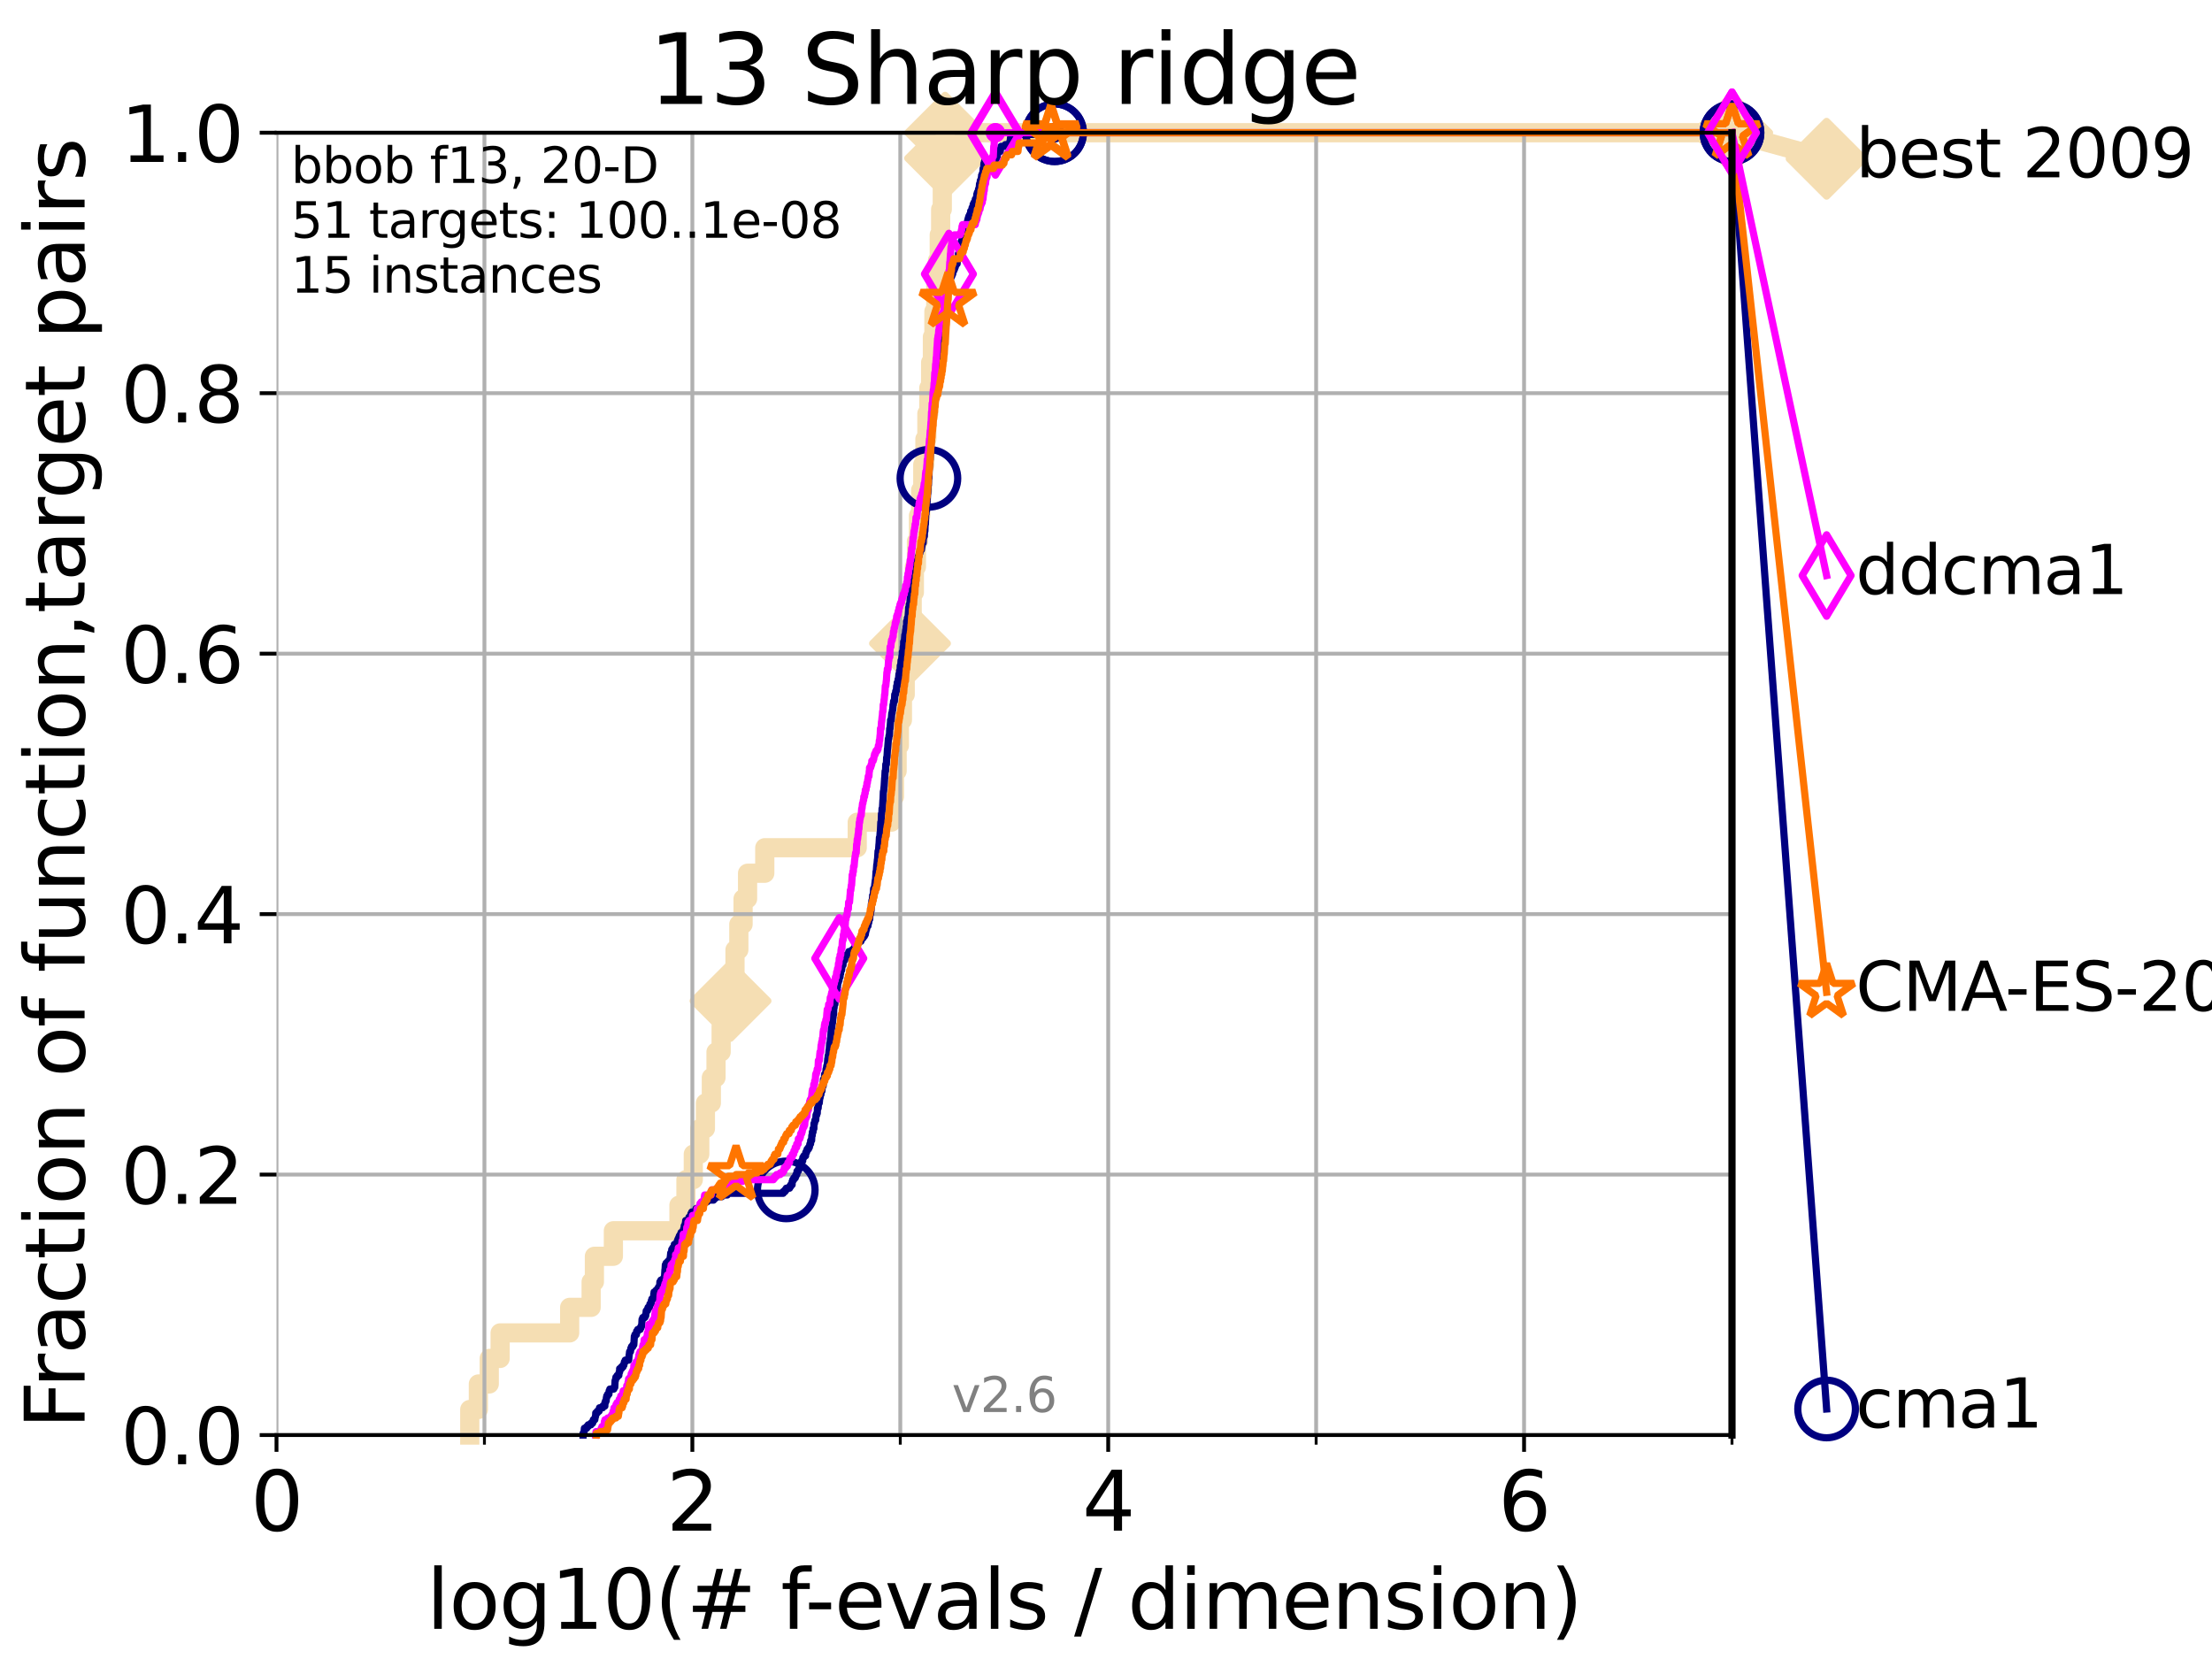 <?xml version="1.0" encoding="utf-8" standalone="no"?>
<!DOCTYPE svg PUBLIC "-//W3C//DTD SVG 1.1//EN"
  "http://www.w3.org/Graphics/SVG/1.1/DTD/svg11.dtd">
<svg xmlns:xlink="http://www.w3.org/1999/xlink" width="460.8pt" height="345.6pt" viewBox="0 0 460.8 345.6" xmlns="http://www.w3.org/2000/svg" version="1.1">
 <defs>
  <style type="text/css">*{stroke-linejoin: round; stroke-linecap: butt}</style>
 </defs>
 <g id="figure_1">
  <g id="patch_1">
   <path d="M 0 345.6 
L 460.8 345.6 
L 460.8 0 
L 0 0 
z
" style="fill: #ffffff"/>
  </g>
  <g id="axes_1">
   <g id="patch_2">
    <path d="M 57.6 298.944 
L 360.806 298.944 
L 360.806 27.648 
L 57.6 27.648 
z
" style="fill: #ffffff"/>
   </g>
   <g id="line2d_1">
    <path d="M 97.858 298.944 
L 97.858 293.624 
L 99.651 293.624 
L 99.651 288.305 
L 101.922 288.305 
L 101.922 282.985 
L 104.188 282.985 
L 104.188 277.666 
L 118.672 277.666 
L 118.672 272.346 
L 123.145 272.346 
L 123.145 267.027 
L 123.825 267.027 
L 123.825 261.707 
L 127.777 261.707 
L 127.777 256.388 
L 141.437 256.388 
L 141.437 251.068 
L 142.896 251.068 
L 142.896 245.749 
L 144.427 245.749 
L 144.427 240.429 
L 145.774 240.429 
L 145.774 235.11 
L 146.949 235.11 
L 146.949 229.79 
L 148.186 229.79 
L 148.186 224.471 
L 149.159 224.471 
L 149.159 219.151 
L 150.228 219.151 
L 150.228 213.832 
L 151.24 213.832 
L 151.24 208.512 
L 152.181 208.512 
L 152.181 203.192 
L 153.113 203.192 
L 153.113 197.873 
L 153.911 197.873 
L 153.911 192.553 
L 154.795 192.553 
L 154.795 187.234 
L 155.732 187.234 
L 155.732 181.914 
L 159.317 181.914 
L 159.317 176.595 
L 178.579 176.595 
L 178.579 171.275 
L 185.673 171.275 
L 185.673 165.956 
L 186.331 165.956 
L 186.331 160.636 
L 186.884 160.636 
L 186.884 155.317 
L 187.353 155.317 
L 187.353 149.997 
L 187.99 149.997 
L 187.99 144.678 
L 188.575 144.678 
L 188.575 139.358 
L 189.096 139.358 
L 189.096 134.039 
L 189.566 134.039 
L 189.566 128.719 
L 190.025 128.719 
L 190.025 123.4 
L 190.478 123.4 
L 190.478 118.08 
L 190.911 118.08 
L 190.911 112.76 
L 191.329 112.76 
L 191.329 107.441 
L 191.792 107.441 
L 191.792 102.121 
L 192.228 102.121 
L 192.228 96.802 
L 192.674 96.802 
L 192.674 91.482 
L 193.086 91.482 
L 193.086 86.163 
L 193.486 86.163 
L 193.486 80.843 
L 193.869 80.843 
L 193.869 75.524 
L 194.235 75.524 
L 194.235 70.204 
L 194.548 70.204 
L 194.548 64.885 
L 194.937 64.885 
L 194.937 59.565 
L 195.299 59.565 
L 195.299 54.246 
L 195.666 54.246 
L 195.666 48.926 
L 195.957 48.926 
L 195.957 43.607 
L 196.296 43.607 
L 196.296 38.287 
L 196.601 38.287 
L 196.601 32.968 
L 196.884 32.968 
L 196.884 27.648 
L 360.806 27.648 
" style="fill: none; stroke: #f5deb3; stroke-width: 4; stroke-linecap: square"/>
   </g>
   <g id="line2d_2">
    <defs>
     <path id="m3c89d4d708" d="M -0 7.778 
L 7.778 0 
L 0 -7.778 
L -7.778 -0 
z
" style="stroke: #f5deb3; stroke-width: 1.5; stroke-linejoin: miter"/>
    </defs>
    <g>
     <use xlink:href="#m3c89d4d708" x="152.181" y="208.512" style="fill: #f5deb3; stroke: #f5deb3; stroke-width: 1.5; stroke-linejoin: miter"/>
     <use xlink:href="#m3c89d4d708" x="189.566" y="134.039" style="fill: #f5deb3; stroke: #f5deb3; stroke-width: 1.5; stroke-linejoin: miter"/>
     <use xlink:href="#m3c89d4d708" x="196.884" y="32.968" style="fill: #f5deb3; stroke: #f5deb3; stroke-width: 1.5; stroke-linejoin: miter"/>
     <use xlink:href="#m3c89d4d708" x="196.884" y="27.648" style="fill: #f5deb3; stroke: #f5deb3; stroke-width: 1.5; stroke-linejoin: miter"/>
     <use xlink:href="#m3c89d4d708" x="360.806" y="27.648" style="fill: #f5deb3; stroke: #f5deb3; stroke-width: 1.5; stroke-linejoin: miter"/>
    </g>
   </g>
   <g id="line2d_3">
    <path style="fill: none; stroke: #f5deb3; stroke-width: 4; stroke-linecap: square"/>
    <g/>
   </g>
   <g id="line2d_4">
    <path d="M 360.806 27.648 
L 380.515 33.074 
" style="fill: none; stroke: #f5deb3; stroke-width: 4; stroke-linecap: square"/>
    <g>
     <use xlink:href="#m3c89d4d708" x="360.806" y="27.648" style="fill: #f5deb3; stroke: #f5deb3; stroke-width: 1.5; stroke-linejoin: miter"/>
     <use xlink:href="#m3c89d4d708" x="380.515" y="33.074" style="fill: #f5deb3; stroke: #f5deb3; stroke-width: 1.5; stroke-linejoin: miter"/>
    </g>
   </g>
   <g id="matplotlib.axis_1">
    <g id="xtick_1">
     <g id="line2d_5">
      <path d="M 57.6 298.944 
L 57.6 27.648 
" clip-path="url(#pbde83ba9d0)" style="fill: none; stroke: #b0b0b0; stroke-width: 0.8; stroke-linecap: square"/>
     </g>
     <g id="line2d_6">
      <defs>
       <path id="m7143981958" d="M 0 0 
L 0 3.5 
" style="stroke: #000000; stroke-width: 0.8"/>
      </defs>
      <g>
       <use xlink:href="#m7143981958" x="57.6" y="298.944" style="stroke: #000000; stroke-width: 0.8"/>
      </g>
     </g>
     <g id="text_1">
      <!-- 0 -->
      <g transform="translate(52.192 318.861)scale(0.17 -0.17)">
       <defs>
        <path id="DejaVuSans-30" d="M 2034 4250 
Q 1547 4250 1301 3770 
Q 1056 3291 1056 2328 
Q 1056 1369 1301 889 
Q 1547 409 2034 409 
Q 2525 409 2770 889 
Q 3016 1369 3016 2328 
Q 3016 3291 2770 3770 
Q 2525 4250 2034 4250 
z
M 2034 4750 
Q 2819 4750 3233 4129 
Q 3647 3509 3647 2328 
Q 3647 1150 3233 529 
Q 2819 -91 2034 -91 
Q 1250 -91 836 529 
Q 422 1150 422 2328 
Q 422 3509 836 4129 
Q 1250 4750 2034 4750 
z
" transform="scale(0.016)"/>
       </defs>
       <use xlink:href="#DejaVuSans-30"/>
      </g>
     </g>
    </g>
    <g id="xtick_2">
     <g id="line2d_7">
      <path d="M 144.23 298.944 
L 144.23 27.648 
" clip-path="url(#pbde83ba9d0)" style="fill: none; stroke: #b0b0b0; stroke-width: 0.8; stroke-linecap: square"/>
     </g>
     <g id="line2d_8">
      <g>
       <use xlink:href="#m7143981958" x="144.23" y="298.944" style="stroke: #000000; stroke-width: 0.8"/>
      </g>
     </g>
     <g id="text_2">
      <!-- 2 -->
      <g transform="translate(138.822 318.861)scale(0.17 -0.17)">
       <defs>
        <path id="DejaVuSans-32" d="M 1228 531 
L 3431 531 
L 3431 0 
L 469 0 
L 469 531 
Q 828 903 1448 1529 
Q 2069 2156 2228 2338 
Q 2531 2678 2651 2914 
Q 2772 3150 2772 3378 
Q 2772 3750 2511 3984 
Q 2250 4219 1831 4219 
Q 1534 4219 1204 4116 
Q 875 4013 500 3803 
L 500 4441 
Q 881 4594 1212 4672 
Q 1544 4750 1819 4750 
Q 2544 4750 2975 4387 
Q 3406 4025 3406 3419 
Q 3406 3131 3298 2873 
Q 3191 2616 2906 2266 
Q 2828 2175 2409 1742 
Q 1991 1309 1228 531 
z
" transform="scale(0.016)"/>
       </defs>
       <use xlink:href="#DejaVuSans-32"/>
      </g>
     </g>
    </g>
    <g id="xtick_3">
     <g id="line2d_9">
      <path d="M 230.861 298.944 
L 230.861 27.648 
" clip-path="url(#pbde83ba9d0)" style="fill: none; stroke: #b0b0b0; stroke-width: 0.8; stroke-linecap: square"/>
     </g>
     <g id="line2d_10">
      <g>
       <use xlink:href="#m7143981958" x="230.861" y="298.944" style="stroke: #000000; stroke-width: 0.8"/>
      </g>
     </g>
     <g id="text_3">
      <!-- 4 -->
      <g transform="translate(225.453 318.861)scale(0.17 -0.17)">
       <defs>
        <path id="DejaVuSans-34" d="M 2419 4116 
L 825 1625 
L 2419 1625 
L 2419 4116 
z
M 2253 4666 
L 3047 4666 
L 3047 1625 
L 3713 1625 
L 3713 1100 
L 3047 1100 
L 3047 0 
L 2419 0 
L 2419 1100 
L 313 1100 
L 313 1709 
L 2253 4666 
z
" transform="scale(0.016)"/>
       </defs>
       <use xlink:href="#DejaVuSans-34"/>
      </g>
     </g>
    </g>
    <g id="xtick_4">
     <g id="line2d_11">
      <path d="M 317.491 298.944 
L 317.491 27.648 
" clip-path="url(#pbde83ba9d0)" style="fill: none; stroke: #b0b0b0; stroke-width: 0.8; stroke-linecap: square"/>
     </g>
     <g id="line2d_12">
      <g>
       <use xlink:href="#m7143981958" x="317.491" y="298.944" style="stroke: #000000; stroke-width: 0.8"/>
      </g>
     </g>
     <g id="text_4">
      <!-- 6 -->
      <g transform="translate(312.083 318.861)scale(0.17 -0.17)">
       <defs>
        <path id="DejaVuSans-36" d="M 2113 2584 
Q 1688 2584 1439 2293 
Q 1191 2003 1191 1497 
Q 1191 994 1439 701 
Q 1688 409 2113 409 
Q 2538 409 2786 701 
Q 3034 994 3034 1497 
Q 3034 2003 2786 2293 
Q 2538 2584 2113 2584 
z
M 3366 4563 
L 3366 3988 
Q 3128 4100 2886 4159 
Q 2644 4219 2406 4219 
Q 1781 4219 1451 3797 
Q 1122 3375 1075 2522 
Q 1259 2794 1537 2939 
Q 1816 3084 2150 3084 
Q 2853 3084 3261 2657 
Q 3669 2231 3669 1497 
Q 3669 778 3244 343 
Q 2819 -91 2113 -91 
Q 1303 -91 875 529 
Q 447 1150 447 2328 
Q 447 3434 972 4092 
Q 1497 4750 2381 4750 
Q 2619 4750 2861 4703 
Q 3103 4656 3366 4563 
z
" transform="scale(0.016)"/>
       </defs>
       <use xlink:href="#DejaVuSans-36"/>
      </g>
     </g>
    </g>
    <g id="xtick_5">
     <g id="line2d_13">
      <path d="M 100.915 298.944 
L 100.915 27.648 
" clip-path="url(#pbde83ba9d0)" style="fill: none; stroke: #b0b0b0; stroke-width: 0.8; stroke-linecap: square"/>
     </g>
     <g id="line2d_14">
      <defs>
       <path id="m6824eb26ac" d="M 0 0 
L 0 2 
" style="stroke: #000000; stroke-width: 0.6"/>
      </defs>
      <g>
       <use xlink:href="#m6824eb26ac" x="100.915" y="298.944" style="stroke: #000000; stroke-width: 0.6"/>
      </g>
     </g>
    </g>
    <g id="xtick_6">
     <g id="line2d_15">
      <path d="M 187.546 298.944 
L 187.546 27.648 
" clip-path="url(#pbde83ba9d0)" style="fill: none; stroke: #b0b0b0; stroke-width: 0.8; stroke-linecap: square"/>
     </g>
     <g id="line2d_16">
      <g>
       <use xlink:href="#m6824eb26ac" x="187.546" y="298.944" style="stroke: #000000; stroke-width: 0.6"/>
      </g>
     </g>
    </g>
    <g id="xtick_7">
     <g id="line2d_17">
      <path d="M 274.176 298.944 
L 274.176 27.648 
" clip-path="url(#pbde83ba9d0)" style="fill: none; stroke: #b0b0b0; stroke-width: 0.8; stroke-linecap: square"/>
     </g>
     <g id="line2d_18">
      <g>
       <use xlink:href="#m6824eb26ac" x="274.176" y="298.944" style="stroke: #000000; stroke-width: 0.6"/>
      </g>
     </g>
    </g>
    <g id="xtick_8">
     <g id="line2d_19">
      <path d="M 360.806 298.944 
L 360.806 27.648 
" clip-path="url(#pbde83ba9d0)" style="fill: none; stroke: #b0b0b0; stroke-width: 0.8; stroke-linecap: square"/>
     </g>
     <g id="line2d_20">
      <g>
       <use xlink:href="#m6824eb26ac" x="360.806" y="298.944" style="stroke: #000000; stroke-width: 0.6"/>
      </g>
     </g>
    </g>
    <g id="text_5">
     <!-- log10(# f-evals / dimension) -->
     <g transform="translate(88.823 339.314)scale(0.17 -0.17)">
      <defs>
       <path id="DejaVuSans-6c" d="M 603 4863 
L 1178 4863 
L 1178 0 
L 603 0 
L 603 4863 
z
" transform="scale(0.016)"/>
       <path id="DejaVuSans-6f" d="M 1959 3097 
Q 1497 3097 1228 2736 
Q 959 2375 959 1747 
Q 959 1119 1226 758 
Q 1494 397 1959 397 
Q 2419 397 2687 759 
Q 2956 1122 2956 1747 
Q 2956 2369 2687 2733 
Q 2419 3097 1959 3097 
z
M 1959 3584 
Q 2709 3584 3137 3096 
Q 3566 2609 3566 1747 
Q 3566 888 3137 398 
Q 2709 -91 1959 -91 
Q 1206 -91 779 398 
Q 353 888 353 1747 
Q 353 2609 779 3096 
Q 1206 3584 1959 3584 
z
" transform="scale(0.016)"/>
       <path id="DejaVuSans-67" d="M 2906 1791 
Q 2906 2416 2648 2759 
Q 2391 3103 1925 3103 
Q 1463 3103 1205 2759 
Q 947 2416 947 1791 
Q 947 1169 1205 825 
Q 1463 481 1925 481 
Q 2391 481 2648 825 
Q 2906 1169 2906 1791 
z
M 3481 434 
Q 3481 -459 3084 -895 
Q 2688 -1331 1869 -1331 
Q 1566 -1331 1297 -1286 
Q 1028 -1241 775 -1147 
L 775 -588 
Q 1028 -725 1275 -790 
Q 1522 -856 1778 -856 
Q 2344 -856 2625 -561 
Q 2906 -266 2906 331 
L 2906 616 
Q 2728 306 2450 153 
Q 2172 0 1784 0 
Q 1141 0 747 490 
Q 353 981 353 1791 
Q 353 2603 747 3093 
Q 1141 3584 1784 3584 
Q 2172 3584 2450 3431 
Q 2728 3278 2906 2969 
L 2906 3500 
L 3481 3500 
L 3481 434 
z
" transform="scale(0.016)"/>
       <path id="DejaVuSans-31" d="M 794 531 
L 1825 531 
L 1825 4091 
L 703 3866 
L 703 4441 
L 1819 4666 
L 2450 4666 
L 2450 531 
L 3481 531 
L 3481 0 
L 794 0 
L 794 531 
z
" transform="scale(0.016)"/>
       <path id="DejaVuSans-28" d="M 1984 4856 
Q 1566 4138 1362 3434 
Q 1159 2731 1159 2009 
Q 1159 1288 1364 580 
Q 1569 -128 1984 -844 
L 1484 -844 
Q 1016 -109 783 600 
Q 550 1309 550 2009 
Q 550 2706 781 3412 
Q 1013 4119 1484 4856 
L 1984 4856 
z
" transform="scale(0.016)"/>
       <path id="DejaVuSans-23" d="M 3272 2816 
L 2363 2816 
L 2100 1772 
L 3016 1772 
L 3272 2816 
z
M 2803 4594 
L 2478 3297 
L 3391 3297 
L 3719 4594 
L 4219 4594 
L 3897 3297 
L 4872 3297 
L 4872 2816 
L 3775 2816 
L 3519 1772 
L 4513 1772 
L 4513 1294 
L 3397 1294 
L 3072 0 
L 2572 0 
L 2894 1294 
L 1978 1294 
L 1656 0 
L 1153 0 
L 1478 1294 
L 494 1294 
L 494 1772 
L 1594 1772 
L 1856 2816 
L 850 2816 
L 850 3297 
L 1978 3297 
L 2297 4594 
L 2803 4594 
z
" transform="scale(0.016)"/>
       <path id="DejaVuSans-20" transform="scale(0.016)"/>
       <path id="DejaVuSans-66" d="M 2375 4863 
L 2375 4384 
L 1825 4384 
Q 1516 4384 1395 4259 
Q 1275 4134 1275 3809 
L 1275 3500 
L 2222 3500 
L 2222 3053 
L 1275 3053 
L 1275 0 
L 697 0 
L 697 3053 
L 147 3053 
L 147 3500 
L 697 3500 
L 697 3744 
Q 697 4328 969 4595 
Q 1241 4863 1831 4863 
L 2375 4863 
z
" transform="scale(0.016)"/>
       <path id="DejaVuSans-2d" d="M 313 2009 
L 1997 2009 
L 1997 1497 
L 313 1497 
L 313 2009 
z
" transform="scale(0.016)"/>
       <path id="DejaVuSans-65" d="M 3597 1894 
L 3597 1613 
L 953 1613 
Q 991 1019 1311 708 
Q 1631 397 2203 397 
Q 2534 397 2845 478 
Q 3156 559 3463 722 
L 3463 178 
Q 3153 47 2828 -22 
Q 2503 -91 2169 -91 
Q 1331 -91 842 396 
Q 353 884 353 1716 
Q 353 2575 817 3079 
Q 1281 3584 2069 3584 
Q 2775 3584 3186 3129 
Q 3597 2675 3597 1894 
z
M 3022 2063 
Q 3016 2534 2758 2815 
Q 2500 3097 2075 3097 
Q 1594 3097 1305 2825 
Q 1016 2553 972 2059 
L 3022 2063 
z
" transform="scale(0.016)"/>
       <path id="DejaVuSans-76" d="M 191 3500 
L 800 3500 
L 1894 563 
L 2988 3500 
L 3597 3500 
L 2284 0 
L 1503 0 
L 191 3500 
z
" transform="scale(0.016)"/>
       <path id="DejaVuSans-61" d="M 2194 1759 
Q 1497 1759 1228 1600 
Q 959 1441 959 1056 
Q 959 750 1161 570 
Q 1363 391 1709 391 
Q 2188 391 2477 730 
Q 2766 1069 2766 1631 
L 2766 1759 
L 2194 1759 
z
M 3341 1997 
L 3341 0 
L 2766 0 
L 2766 531 
Q 2569 213 2275 61 
Q 1981 -91 1556 -91 
Q 1019 -91 701 211 
Q 384 513 384 1019 
Q 384 1609 779 1909 
Q 1175 2209 1959 2209 
L 2766 2209 
L 2766 2266 
Q 2766 2663 2505 2880 
Q 2244 3097 1772 3097 
Q 1472 3097 1187 3025 
Q 903 2953 641 2809 
L 641 3341 
Q 956 3463 1253 3523 
Q 1550 3584 1831 3584 
Q 2591 3584 2966 3190 
Q 3341 2797 3341 1997 
z
" transform="scale(0.016)"/>
       <path id="DejaVuSans-73" d="M 2834 3397 
L 2834 2853 
Q 2591 2978 2328 3040 
Q 2066 3103 1784 3103 
Q 1356 3103 1142 2972 
Q 928 2841 928 2578 
Q 928 2378 1081 2264 
Q 1234 2150 1697 2047 
L 1894 2003 
Q 2506 1872 2764 1633 
Q 3022 1394 3022 966 
Q 3022 478 2636 193 
Q 2250 -91 1575 -91 
Q 1294 -91 989 -36 
Q 684 19 347 128 
L 347 722 
Q 666 556 975 473 
Q 1284 391 1588 391 
Q 1994 391 2212 530 
Q 2431 669 2431 922 
Q 2431 1156 2273 1281 
Q 2116 1406 1581 1522 
L 1381 1569 
Q 847 1681 609 1914 
Q 372 2147 372 2553 
Q 372 3047 722 3315 
Q 1072 3584 1716 3584 
Q 2034 3584 2315 3537 
Q 2597 3491 2834 3397 
z
" transform="scale(0.016)"/>
       <path id="DejaVuSans-2f" d="M 1625 4666 
L 2156 4666 
L 531 -594 
L 0 -594 
L 1625 4666 
z
" transform="scale(0.016)"/>
       <path id="DejaVuSans-64" d="M 2906 2969 
L 2906 4863 
L 3481 4863 
L 3481 0 
L 2906 0 
L 2906 525 
Q 2725 213 2448 61 
Q 2172 -91 1784 -91 
Q 1150 -91 751 415 
Q 353 922 353 1747 
Q 353 2572 751 3078 
Q 1150 3584 1784 3584 
Q 2172 3584 2448 3432 
Q 2725 3281 2906 2969 
z
M 947 1747 
Q 947 1113 1208 752 
Q 1469 391 1925 391 
Q 2381 391 2643 752 
Q 2906 1113 2906 1747 
Q 2906 2381 2643 2742 
Q 2381 3103 1925 3103 
Q 1469 3103 1208 2742 
Q 947 2381 947 1747 
z
" transform="scale(0.016)"/>
       <path id="DejaVuSans-69" d="M 603 3500 
L 1178 3500 
L 1178 0 
L 603 0 
L 603 3500 
z
M 603 4863 
L 1178 4863 
L 1178 4134 
L 603 4134 
L 603 4863 
z
" transform="scale(0.016)"/>
       <path id="DejaVuSans-6d" d="M 3328 2828 
Q 3544 3216 3844 3400 
Q 4144 3584 4550 3584 
Q 5097 3584 5394 3201 
Q 5691 2819 5691 2113 
L 5691 0 
L 5113 0 
L 5113 2094 
Q 5113 2597 4934 2840 
Q 4756 3084 4391 3084 
Q 3944 3084 3684 2787 
Q 3425 2491 3425 1978 
L 3425 0 
L 2847 0 
L 2847 2094 
Q 2847 2600 2669 2842 
Q 2491 3084 2119 3084 
Q 1678 3084 1418 2786 
Q 1159 2488 1159 1978 
L 1159 0 
L 581 0 
L 581 3500 
L 1159 3500 
L 1159 2956 
Q 1356 3278 1631 3431 
Q 1906 3584 2284 3584 
Q 2666 3584 2933 3390 
Q 3200 3197 3328 2828 
z
" transform="scale(0.016)"/>
       <path id="DejaVuSans-6e" d="M 3513 2113 
L 3513 0 
L 2938 0 
L 2938 2094 
Q 2938 2591 2744 2837 
Q 2550 3084 2163 3084 
Q 1697 3084 1428 2787 
Q 1159 2491 1159 1978 
L 1159 0 
L 581 0 
L 581 3500 
L 1159 3500 
L 1159 2956 
Q 1366 3272 1645 3428 
Q 1925 3584 2291 3584 
Q 2894 3584 3203 3211 
Q 3513 2838 3513 2113 
z
" transform="scale(0.016)"/>
       <path id="DejaVuSans-29" d="M 513 4856 
L 1013 4856 
Q 1481 4119 1714 3412 
Q 1947 2706 1947 2009 
Q 1947 1309 1714 600 
Q 1481 -109 1013 -844 
L 513 -844 
Q 928 -128 1133 580 
Q 1338 1288 1338 2009 
Q 1338 2731 1133 3434 
Q 928 4138 513 4856 
z
" transform="scale(0.016)"/>
      </defs>
      <use xlink:href="#DejaVuSans-6c"/>
      <use xlink:href="#DejaVuSans-6f" x="27.783"/>
      <use xlink:href="#DejaVuSans-67" x="88.965"/>
      <use xlink:href="#DejaVuSans-31" x="152.441"/>
      <use xlink:href="#DejaVuSans-30" x="216.064"/>
      <use xlink:href="#DejaVuSans-28" x="279.688"/>
      <use xlink:href="#DejaVuSans-23" x="318.701"/>
      <use xlink:href="#DejaVuSans-20" x="402.49"/>
      <use xlink:href="#DejaVuSans-66" x="434.277"/>
      <use xlink:href="#DejaVuSans-2d" x="463.982"/>
      <use xlink:href="#DejaVuSans-65" x="500.066"/>
      <use xlink:href="#DejaVuSans-76" x="561.59"/>
      <use xlink:href="#DejaVuSans-61" x="620.77"/>
      <use xlink:href="#DejaVuSans-6c" x="682.049"/>
      <use xlink:href="#DejaVuSans-73" x="709.832"/>
      <use xlink:href="#DejaVuSans-20" x="761.932"/>
      <use xlink:href="#DejaVuSans-2f" x="793.719"/>
      <use xlink:href="#DejaVuSans-20" x="827.41"/>
      <use xlink:href="#DejaVuSans-64" x="859.197"/>
      <use xlink:href="#DejaVuSans-69" x="922.674"/>
      <use xlink:href="#DejaVuSans-6d" x="950.457"/>
      <use xlink:href="#DejaVuSans-65" x="1047.869"/>
      <use xlink:href="#DejaVuSans-6e" x="1109.393"/>
      <use xlink:href="#DejaVuSans-73" x="1172.771"/>
      <use xlink:href="#DejaVuSans-69" x="1224.871"/>
      <use xlink:href="#DejaVuSans-6f" x="1252.654"/>
      <use xlink:href="#DejaVuSans-6e" x="1313.836"/>
      <use xlink:href="#DejaVuSans-29" x="1377.215"/>
     </g>
    </g>
   </g>
   <g id="matplotlib.axis_2">
    <g id="ytick_1">
     <g id="line2d_21">
      <path d="M 57.6 298.944 
L 360.806 298.944 
" clip-path="url(#pbde83ba9d0)" style="fill: none; stroke: #b0b0b0; stroke-width: 0.8; stroke-linecap: square"/>
     </g>
     <g id="line2d_22">
      <defs>
       <path id="md461b5e9b8" d="M 0 0 
L -3.5 0 
" style="stroke: #000000; stroke-width: 0.8"/>
      </defs>
      <g>
       <use xlink:href="#md461b5e9b8" x="57.6" y="298.944" style="stroke: #000000; stroke-width: 0.8"/>
      </g>
     </g>
     <g id="text_6">
      <!-- 0.0 -->
      <g transform="translate(25.155 305.023)scale(0.16 -0.16)">
       <defs>
        <path id="DejaVuSans-2e" d="M 684 794 
L 1344 794 
L 1344 0 
L 684 0 
L 684 794 
z
" transform="scale(0.016)"/>
       </defs>
       <use xlink:href="#DejaVuSans-30"/>
       <use xlink:href="#DejaVuSans-2e" x="63.623"/>
       <use xlink:href="#DejaVuSans-30" x="95.41"/>
      </g>
     </g>
    </g>
    <g id="ytick_2">
     <g id="line2d_23">
      <path d="M 57.6 244.685 
L 360.806 244.685 
" clip-path="url(#pbde83ba9d0)" style="fill: none; stroke: #b0b0b0; stroke-width: 0.8; stroke-linecap: square"/>
     </g>
     <g id="line2d_24">
      <g>
       <use xlink:href="#md461b5e9b8" x="57.6" y="244.685" style="stroke: #000000; stroke-width: 0.8"/>
      </g>
     </g>
     <g id="text_7">
      <!-- 0.2 -->
      <g transform="translate(25.155 250.764)scale(0.16 -0.16)">
       <use xlink:href="#DejaVuSans-30"/>
       <use xlink:href="#DejaVuSans-2e" x="63.623"/>
       <use xlink:href="#DejaVuSans-32" x="95.41"/>
      </g>
     </g>
    </g>
    <g id="ytick_3">
     <g id="line2d_25">
      <path d="M 57.6 190.426 
L 360.806 190.426 
" clip-path="url(#pbde83ba9d0)" style="fill: none; stroke: #b0b0b0; stroke-width: 0.8; stroke-linecap: square"/>
     </g>
     <g id="line2d_26">
      <g>
       <use xlink:href="#md461b5e9b8" x="57.6" y="190.426" style="stroke: #000000; stroke-width: 0.8"/>
      </g>
     </g>
     <g id="text_8">
      <!-- 0.4 -->
      <g transform="translate(25.155 196.504)scale(0.16 -0.16)">
       <use xlink:href="#DejaVuSans-30"/>
       <use xlink:href="#DejaVuSans-2e" x="63.623"/>
       <use xlink:href="#DejaVuSans-34" x="95.41"/>
      </g>
     </g>
    </g>
    <g id="ytick_4">
     <g id="line2d_27">
      <path d="M 57.6 136.166 
L 360.806 136.166 
" clip-path="url(#pbde83ba9d0)" style="fill: none; stroke: #b0b0b0; stroke-width: 0.8; stroke-linecap: square"/>
     </g>
     <g id="line2d_28">
      <g>
       <use xlink:href="#md461b5e9b8" x="57.6" y="136.166" style="stroke: #000000; stroke-width: 0.8"/>
      </g>
     </g>
     <g id="text_9">
      <!-- 0.6 -->
      <g transform="translate(25.155 142.245)scale(0.16 -0.16)">
       <use xlink:href="#DejaVuSans-30"/>
       <use xlink:href="#DejaVuSans-2e" x="63.623"/>
       <use xlink:href="#DejaVuSans-36" x="95.41"/>
      </g>
     </g>
    </g>
    <g id="ytick_5">
     <g id="line2d_29">
      <path d="M 57.6 81.907 
L 360.806 81.907 
" clip-path="url(#pbde83ba9d0)" style="fill: none; stroke: #b0b0b0; stroke-width: 0.8; stroke-linecap: square"/>
     </g>
     <g id="line2d_30">
      <g>
       <use xlink:href="#md461b5e9b8" x="57.6" y="81.907" style="stroke: #000000; stroke-width: 0.8"/>
      </g>
     </g>
     <g id="text_10">
      <!-- 0.8 -->
      <g transform="translate(25.155 87.986)scale(0.16 -0.16)">
       <defs>
        <path id="DejaVuSans-38" d="M 2034 2216 
Q 1584 2216 1326 1975 
Q 1069 1734 1069 1313 
Q 1069 891 1326 650 
Q 1584 409 2034 409 
Q 2484 409 2743 651 
Q 3003 894 3003 1313 
Q 3003 1734 2745 1975 
Q 2488 2216 2034 2216 
z
M 1403 2484 
Q 997 2584 770 2862 
Q 544 3141 544 3541 
Q 544 4100 942 4425 
Q 1341 4750 2034 4750 
Q 2731 4750 3128 4425 
Q 3525 4100 3525 3541 
Q 3525 3141 3298 2862 
Q 3072 2584 2669 2484 
Q 3125 2378 3379 2068 
Q 3634 1759 3634 1313 
Q 3634 634 3220 271 
Q 2806 -91 2034 -91 
Q 1263 -91 848 271 
Q 434 634 434 1313 
Q 434 1759 690 2068 
Q 947 2378 1403 2484 
z
M 1172 3481 
Q 1172 3119 1398 2916 
Q 1625 2713 2034 2713 
Q 2441 2713 2670 2916 
Q 2900 3119 2900 3481 
Q 2900 3844 2670 4047 
Q 2441 4250 2034 4250 
Q 1625 4250 1398 4047 
Q 1172 3844 1172 3481 
z
" transform="scale(0.016)"/>
       </defs>
       <use xlink:href="#DejaVuSans-30"/>
       <use xlink:href="#DejaVuSans-2e" x="63.623"/>
       <use xlink:href="#DejaVuSans-38" x="95.41"/>
      </g>
     </g>
    </g>
    <g id="ytick_6">
     <g id="line2d_31">
      <path d="M 57.6 27.648 
L 360.806 27.648 
" clip-path="url(#pbde83ba9d0)" style="fill: none; stroke: #b0b0b0; stroke-width: 0.8; stroke-linecap: square"/>
     </g>
     <g id="line2d_32">
      <g>
       <use xlink:href="#md461b5e9b8" x="57.6" y="27.648" style="stroke: #000000; stroke-width: 0.8"/>
      </g>
     </g>
     <g id="text_11">
      <!-- 1.0 -->
      <g transform="translate(25.155 33.727)scale(0.16 -0.16)">
       <use xlink:href="#DejaVuSans-31"/>
       <use xlink:href="#DejaVuSans-2e" x="63.623"/>
       <use xlink:href="#DejaVuSans-30" x="95.41"/>
      </g>
     </g>
    </g>
    <g id="text_12">
     <!-- Fraction of function,target pairs -->
     <g transform="translate(17.62 297.681)rotate(-90)scale(0.17 -0.17)">
      <defs>
       <path id="DejaVuSans-46" d="M 628 4666 
L 3309 4666 
L 3309 4134 
L 1259 4134 
L 1259 2759 
L 3109 2759 
L 3109 2228 
L 1259 2228 
L 1259 0 
L 628 0 
L 628 4666 
z
" transform="scale(0.016)"/>
       <path id="DejaVuSans-72" d="M 2631 2963 
Q 2534 3019 2420 3045 
Q 2306 3072 2169 3072 
Q 1681 3072 1420 2755 
Q 1159 2438 1159 1844 
L 1159 0 
L 581 0 
L 581 3500 
L 1159 3500 
L 1159 2956 
Q 1341 3275 1631 3429 
Q 1922 3584 2338 3584 
Q 2397 3584 2469 3576 
Q 2541 3569 2628 3553 
L 2631 2963 
z
" transform="scale(0.016)"/>
       <path id="DejaVuSans-63" d="M 3122 3366 
L 3122 2828 
Q 2878 2963 2633 3030 
Q 2388 3097 2138 3097 
Q 1578 3097 1268 2742 
Q 959 2388 959 1747 
Q 959 1106 1268 751 
Q 1578 397 2138 397 
Q 2388 397 2633 464 
Q 2878 531 3122 666 
L 3122 134 
Q 2881 22 2623 -34 
Q 2366 -91 2075 -91 
Q 1284 -91 818 406 
Q 353 903 353 1747 
Q 353 2603 823 3093 
Q 1294 3584 2113 3584 
Q 2378 3584 2631 3529 
Q 2884 3475 3122 3366 
z
" transform="scale(0.016)"/>
       <path id="DejaVuSans-74" d="M 1172 4494 
L 1172 3500 
L 2356 3500 
L 2356 3053 
L 1172 3053 
L 1172 1153 
Q 1172 725 1289 603 
Q 1406 481 1766 481 
L 2356 481 
L 2356 0 
L 1766 0 
Q 1100 0 847 248 
Q 594 497 594 1153 
L 594 3053 
L 172 3053 
L 172 3500 
L 594 3500 
L 594 4494 
L 1172 4494 
z
" transform="scale(0.016)"/>
       <path id="DejaVuSans-75" d="M 544 1381 
L 544 3500 
L 1119 3500 
L 1119 1403 
Q 1119 906 1312 657 
Q 1506 409 1894 409 
Q 2359 409 2629 706 
Q 2900 1003 2900 1516 
L 2900 3500 
L 3475 3500 
L 3475 0 
L 2900 0 
L 2900 538 
Q 2691 219 2414 64 
Q 2138 -91 1772 -91 
Q 1169 -91 856 284 
Q 544 659 544 1381 
z
M 1991 3584 
L 1991 3584 
z
" transform="scale(0.016)"/>
       <path id="DejaVuSans-2c" d="M 750 794 
L 1409 794 
L 1409 256 
L 897 -744 
L 494 -744 
L 750 256 
L 750 794 
z
" transform="scale(0.016)"/>
       <path id="DejaVuSans-70" d="M 1159 525 
L 1159 -1331 
L 581 -1331 
L 581 3500 
L 1159 3500 
L 1159 2969 
Q 1341 3281 1617 3432 
Q 1894 3584 2278 3584 
Q 2916 3584 3314 3078 
Q 3713 2572 3713 1747 
Q 3713 922 3314 415 
Q 2916 -91 2278 -91 
Q 1894 -91 1617 61 
Q 1341 213 1159 525 
z
M 3116 1747 
Q 3116 2381 2855 2742 
Q 2594 3103 2138 3103 
Q 1681 3103 1420 2742 
Q 1159 2381 1159 1747 
Q 1159 1113 1420 752 
Q 1681 391 2138 391 
Q 2594 391 2855 752 
Q 3116 1113 3116 1747 
z
" transform="scale(0.016)"/>
      </defs>
      <use xlink:href="#DejaVuSans-46"/>
      <use xlink:href="#DejaVuSans-72" x="50.27"/>
      <use xlink:href="#DejaVuSans-61" x="91.383"/>
      <use xlink:href="#DejaVuSans-63" x="152.662"/>
      <use xlink:href="#DejaVuSans-74" x="207.643"/>
      <use xlink:href="#DejaVuSans-69" x="246.852"/>
      <use xlink:href="#DejaVuSans-6f" x="274.635"/>
      <use xlink:href="#DejaVuSans-6e" x="335.816"/>
      <use xlink:href="#DejaVuSans-20" x="399.195"/>
      <use xlink:href="#DejaVuSans-6f" x="430.982"/>
      <use xlink:href="#DejaVuSans-66" x="492.164"/>
      <use xlink:href="#DejaVuSans-20" x="527.369"/>
      <use xlink:href="#DejaVuSans-66" x="559.156"/>
      <use xlink:href="#DejaVuSans-75" x="594.361"/>
      <use xlink:href="#DejaVuSans-6e" x="657.74"/>
      <use xlink:href="#DejaVuSans-63" x="721.119"/>
      <use xlink:href="#DejaVuSans-74" x="776.1"/>
      <use xlink:href="#DejaVuSans-69" x="815.309"/>
      <use xlink:href="#DejaVuSans-6f" x="843.092"/>
      <use xlink:href="#DejaVuSans-6e" x="904.273"/>
      <use xlink:href="#DejaVuSans-2c" x="967.652"/>
      <use xlink:href="#DejaVuSans-74" x="999.439"/>
      <use xlink:href="#DejaVuSans-61" x="1038.648"/>
      <use xlink:href="#DejaVuSans-72" x="1099.928"/>
      <use xlink:href="#DejaVuSans-67" x="1139.291"/>
      <use xlink:href="#DejaVuSans-65" x="1202.768"/>
      <use xlink:href="#DejaVuSans-74" x="1264.291"/>
      <use xlink:href="#DejaVuSans-20" x="1303.5"/>
      <use xlink:href="#DejaVuSans-70" x="1335.287"/>
      <use xlink:href="#DejaVuSans-61" x="1398.764"/>
      <use xlink:href="#DejaVuSans-69" x="1460.043"/>
      <use xlink:href="#DejaVuSans-72" x="1487.826"/>
      <use xlink:href="#DejaVuSans-73" x="1528.939"/>
     </g>
    </g>
   </g>
   <g id="line2d_33">
    <defs>
     <path id="m5b0ef2b99e" d="M 0 1.5 
C 0.398 1.5 0.779 1.342 1.061 1.061 
C 1.342 0.779 1.5 0.398 1.5 0 
C 1.5 -0.398 1.342 -0.779 1.061 -1.061 
C 0.779 -1.342 0.398 -1.5 0 -1.5 
C -0.398 -1.5 -0.779 -1.342 -1.061 -1.061 
C -1.342 -0.779 -1.5 -0.398 -1.5 0 
C -1.5 0.398 -1.342 0.779 -1.061 1.061 
C -0.779 1.342 -0.398 1.5 0 1.5 
z
" style="stroke: #f5deb3"/>
    </defs>
    <g>
     <use xlink:href="#m5b0ef2b99e" x="196.884" y="27.648" style="fill: #f5deb3; stroke: #f5deb3"/>
     <use xlink:href="#m5b0ef2b99e" x="196.884" y="27.648" style="fill: #f5deb3; stroke: #f5deb3"/>
    </g>
   </g>
   <g id="line2d_34">
    <defs>
     <path id="m8841e6d3be" d="M 0 1.5 
C 0.398 1.5 0.779 1.342 1.061 1.061 
C 1.342 0.779 1.5 0.398 1.5 0 
C 1.5 -0.398 1.342 -0.779 1.061 -1.061 
C 0.779 -1.342 0.398 -1.5 0 -1.5 
C -0.398 -1.5 -0.779 -1.342 -1.061 -1.061 
C -1.342 -0.779 -1.5 -0.398 -1.5 0 
C -1.5 0.398 -1.342 0.779 -1.061 1.061 
C -0.779 1.342 -0.398 1.5 0 1.5 
z
" style="stroke: #000080"/>
    </defs>
    <g>
     <use xlink:href="#m8841e6d3be" x="219.691" y="27.648" style="fill: #000080; stroke: #000080"/>
     <use xlink:href="#m8841e6d3be" x="219.691" y="27.648" style="fill: #000080; stroke: #000080"/>
    </g>
   </g>
   <g id="line2d_35">
    <path d="M 121.456 298.944 
L 121.456 298.589 
L 121.644 298.589 
L 121.738 297.525 
L 122.229 297.525 
L 122.229 297.171 
L 122.529 297.171 
L 122.529 296.816 
L 123.116 296.816 
L 123.116 296.462 
L 123.46 296.462 
L 123.46 296.107 
L 123.601 296.107 
L 123.601 295.752 
L 123.909 295.752 
L 124.019 295.043 
L 124.074 295.043 
L 124.102 294.334 
L 124.428 294.334 
L 124.428 293.979 
L 124.801 293.979 
L 124.88 293.27 
L 125.552 293.27 
L 125.552 292.915 
L 126.004 292.915 
L 126.004 292.206 
L 126.127 292.206 
L 126.127 291.851 
L 126.275 291.851 
L 126.323 291.142 
L 126.396 291.142 
L 126.396 290.787 
L 126.589 290.787 
L 126.589 290.433 
L 126.852 290.433 
L 126.899 289.723 
L 127.041 289.723 
L 127.041 289.369 
L 127.867 289.369 
L 127.867 289.014 
L 128.067 289.014 
L 128.134 287.596 
L 128.2 287.596 
L 128.31 286.886 
L 128.571 286.886 
L 128.571 286.532 
L 128.914 286.532 
L 128.978 285.822 
L 129.083 285.822 
L 129.083 285.113 
L 129.458 285.113 
L 129.458 284.759 
L 129.786 284.759 
L 129.786 284.404 
L 129.967 284.404 
L 130.067 283.695 
L 130.246 283.695 
L 130.246 283.34 
L 130.964 283.34 
L 131.059 282.276 
L 131.078 282.276 
L 131.154 281.567 
L 131.341 281.567 
L 131.416 280.858 
L 131.564 280.858 
L 131.564 280.503 
L 131.838 280.503 
L 131.838 280.148 
L 132.037 280.148 
L 132.145 278.375 
L 132.27 278.375 
L 132.27 278.021 
L 132.569 278.021 
L 132.622 277.311 
L 132.847 277.311 
L 132.847 276.957 
L 133.357 276.957 
L 133.357 276.602 
L 133.54 276.602 
L 133.54 276.247 
L 133.673 276.247 
L 133.755 274.829 
L 133.902 274.829 
L 133.902 274.474 
L 134.321 274.474 
L 134.321 274.12 
L 134.511 274.12 
L 134.621 273.056 
L 134.87 273.056 
L 134.87 272.701 
L 135.009 272.701 
L 135.009 272.346 
L 135.298 272.346 
L 135.389 271.637 
L 135.628 271.637 
L 135.688 270.928 
L 135.806 270.928 
L 135.806 270.573 
L 136.141 270.573 
L 136.199 269.509 
L 136.256 269.509 
L 136.256 269.155 
L 136.655 269.155 
L 136.655 268.8 
L 136.989 268.8 
L 136.989 268.445 
L 137.196 268.445 
L 137.196 268.091 
L 137.426 268.091 
L 137.467 267.027 
L 137.668 267.027 
L 137.668 266.672 
L 138.168 266.672 
L 138.168 266.318 
L 138.413 266.318 
L 138.515 264.544 
L 138.541 264.544 
L 138.604 263.48 
L 138.768 263.48 
L 138.768 263.126 
L 139.117 263.126 
L 139.117 262.771 
L 139.472 262.771 
L 139.581 262.062 
L 139.617 262.062 
L 139.725 260.998 
L 139.915 260.998 
L 139.938 260.289 
L 140.15 260.289 
L 140.15 259.934 
L 140.474 259.934 
L 140.474 259.225 
L 140.973 259.225 
L 140.973 258.87 
L 141.084 258.87 
L 141.084 258.516 
L 141.217 258.516 
L 141.217 258.161 
L 141.382 258.161 
L 141.382 257.806 
L 141.524 257.806 
L 141.524 257.452 
L 141.74 257.452 
L 141.74 257.097 
L 141.89 257.097 
L 141.89 256.742 
L 142.332 256.742 
L 142.394 256.033 
L 142.477 256.033 
L 142.549 255.324 
L 142.693 255.324 
L 142.794 254.615 
L 142.835 254.615 
L 142.835 254.26 
L 143.433 254.26 
L 143.531 253.551 
L 143.889 253.551 
L 143.927 252.841 
L 144.108 252.841 
L 144.108 252.487 
L 144.878 252.487 
L 144.878 252.132 
L 144.995 252.132 
L 144.995 251.778 
L 145.6 251.778 
L 145.6 251.423 
L 146.075 251.423 
L 146.092 250.714 
L 146.53 250.714 
L 146.53 250.359 
L 147.312 250.359 
L 147.312 250.004 
L 148.645 250.004 
L 148.645 249.65 
L 149.013 249.65 
L 149.013 249.295 
L 150.364 249.295 
L 150.364 248.94 
L 151.503 248.94 
L 151.503 248.586 
L 163.154 248.586 
L 163.154 248.231 
L 163.528 248.231 
L 163.528 247.877 
L 163.793 247.877 
L 163.793 247.522 
L 164.482 247.522 
L 164.482 247.167 
L 164.717 247.167 
L 164.717 246.813 
L 165.01 246.813 
L 165.022 246.103 
L 165.14 246.103 
L 165.14 245.749 
L 165.358 245.749 
L 165.358 245.394 
L 165.665 245.394 
L 165.665 245.039 
L 165.806 245.039 
L 165.806 244.685 
L 166.002 244.685 
L 166.034 243.976 
L 166.301 243.976 
L 166.301 243.621 
L 166.463 243.621 
L 166.463 243.266 
L 166.599 243.266 
L 166.599 242.912 
L 166.735 242.912 
L 166.835 242.202 
L 166.959 242.202 
L 166.959 241.848 
L 167.218 241.848 
L 167.238 241.138 
L 167.447 241.138 
L 167.447 240.784 
L 167.816 240.784 
L 167.85 240.075 
L 168.016 240.075 
L 168.016 239.72 
L 168.151 239.72 
L 168.151 239.365 
L 168.431 239.365 
L 168.431 239.011 
L 168.607 239.011 
L 168.712 238.301 
L 168.857 238.301 
L 168.883 237.592 
L 169.072 237.592 
L 169.12 236.528 
L 169.21 236.528 
L 169.225 235.819 
L 169.369 235.819 
L 169.383 235.11 
L 169.546 235.11 
L 169.568 234.046 
L 169.665 234.046 
L 169.767 233.336 
L 169.934 233.336 
L 169.998 232.273 
L 170.139 232.273 
L 170.139 231.918 
L 170.25 231.918 
L 170.285 230.854 
L 170.438 230.854 
L 170.51 229.79 
L 170.665 229.79 
L 170.764 228.726 
L 170.828 228.726 
L 170.935 228.017 
L 171.019 228.017 
L 171.024 227.308 
L 171.22 227.308 
L 171.32 226.244 
L 171.476 226.244 
L 171.544 224.825 
L 171.743 224.825 
L 171.783 223.761 
L 171.997 223.761 
L 172.091 222.697 
L 172.142 222.697 
L 172.236 221.988 
L 172.329 221.988 
L 172.436 220.57 
L 172.483 220.57 
L 172.537 219.86 
L 172.616 219.86 
L 172.707 218.796 
L 172.734 218.796 
L 172.835 217.378 
L 172.905 217.378 
L 173.003 216.314 
L 173.046 216.314 
L 173.143 214.895 
L 173.161 214.895 
L 173.17 214.186 
L 173.292 214.186 
L 173.37 213.122 
L 173.42 213.122 
L 173.502 212.058 
L 173.532 212.058 
L 173.599 211.349 
L 173.652 211.349 
L 173.699 209.931 
L 173.766 209.931 
L 173.778 209.221 
L 173.93 209.221 
L 174.026 207.448 
L 174.092 207.448 
L 174.163 206.739 
L 174.31 206.739 
L 174.393 205.675 
L 174.456 205.675 
L 174.55 204.611 
L 174.656 204.611 
L 174.656 204.256 
L 174.785 204.256 
L 174.829 203.547 
L 174.991 203.547 
L 175.044 202.838 
L 175.115 202.838 
L 175.141 202.129 
L 175.318 202.129 
L 175.412 201.065 
L 175.613 201.065 
L 175.629 200.355 
L 175.748 200.355 
L 175.748 200.001 
L 175.98 200.001 
L 176.088 199.291 
L 176.301 199.291 
L 176.301 198.937 
L 176.799 198.937 
L 176.817 198.228 
L 177.523 198.228 
L 177.523 197.873 
L 177.894 197.873 
L 177.894 197.518 
L 178.105 197.518 
L 178.105 197.164 
L 178.495 197.164 
L 178.495 196.809 
L 178.677 196.809 
L 178.758 196.1 
L 179.351 196.1 
L 179.351 195.745 
L 179.5 195.745 
L 179.5 195.39 
L 179.806 195.39 
L 179.806 195.036 
L 180.067 195.036 
L 180.067 194.681 
L 180.255 194.681 
L 180.362 193.972 
L 180.398 193.972 
L 180.398 193.617 
L 180.511 193.617 
L 180.571 192.908 
L 180.809 192.908 
L 180.907 192.199 
L 180.978 192.199 
L 181.068 191.49 
L 181.178 191.49 
L 181.23 190.426 
L 181.348 190.426 
L 181.376 189.716 
L 181.461 189.716 
L 181.525 188.298 
L 181.603 188.298 
L 181.637 187.589 
L 181.721 187.589 
L 181.788 186.525 
L 181.903 186.525 
L 181.997 185.106 
L 182.151 185.106 
L 182.258 184.042 
L 182.27 184.042 
L 182.346 183.333 
L 182.392 183.333 
L 182.497 181.56 
L 182.548 181.56 
L 182.647 180.141 
L 182.68 180.141 
L 182.776 179.077 
L 182.809 179.077 
L 182.914 177.304 
L 183.005 177.304 
L 183.104 175.886 
L 183.122 175.886 
L 183.2 174.467 
L 183.28 174.467 
L 183.351 173.403 
L 183.394 173.403 
L 183.49 171.275 
L 183.572 171.275 
L 183.63 169.502 
L 183.708 169.502 
L 183.748 168.438 
L 183.835 168.438 
L 183.926 166.665 
L 183.951 166.665 
L 184.02 164.892 
L 184.065 164.892 
L 184.175 163.828 
L 184.182 163.828 
L 184.289 162.055 
L 184.309 162.055 
L 184.385 160.636 
L 184.471 160.636 
L 184.528 159.218 
L 184.649 159.218 
L 184.702 157.799 
L 184.771 157.799 
L 184.873 156.026 
L 184.905 156.026 
L 185.015 154.607 
L 185.021 154.607 
L 185.064 153.898 
L 185.133 153.898 
L 185.213 153.189 
L 185.29 153.189 
L 185.341 151.77 
L 185.41 151.77 
L 185.513 150.352 
L 185.522 150.352 
L 185.522 149.997 
L 185.662 149.997 
L 185.77 148.579 
L 185.832 148.579 
L 185.923 147.869 
L 185.967 147.869 
L 186.035 146.805 
L 186.103 146.805 
L 186.147 146.096 
L 186.315 146.096 
L 186.391 144.678 
L 186.527 144.678 
L 186.596 143.968 
L 186.725 143.968 
L 186.789 142.904 
L 186.905 142.904 
L 186.906 142.195 
L 187.037 142.195 
L 187.096 141.486 
L 187.178 141.486 
L 187.263 140.422 
L 187.371 140.422 
L 187.399 139.713 
L 187.504 139.713 
L 187.539 138.649 
L 187.645 138.649 
L 187.704 137.585 
L 187.806 137.585 
L 187.911 136.521 
L 187.961 136.521 
L 187.961 135.812 
L 188.093 135.812 
L 188.159 134.748 
L 188.227 134.748 
L 188.253 133.684 
L 188.384 133.684 
L 188.494 132.265 
L 188.572 132.265 
L 188.675 131.202 
L 188.727 131.202 
L 188.76 130.492 
L 188.843 130.492 
L 188.848 129.428 
L 188.957 129.428 
L 189.027 128.719 
L 189.149 128.719 
L 189.254 127.301 
L 189.266 127.301 
L 189.279 126.591 
L 189.38 126.591 
L 189.417 125.882 
L 189.522 125.882 
L 189.63 124.463 
L 189.702 124.463 
L 189.798 123.754 
L 189.821 123.754 
L 189.905 123.045 
L 190.01 123.045 
L 190.089 121.981 
L 190.196 121.981 
L 190.264 121.272 
L 190.338 121.272 
L 190.4 120.208 
L 190.569 120.208 
L 190.672 119.499 
L 190.69 119.499 
L 190.69 119.144 
L 190.816 119.144 
L 190.919 117.725 
L 190.93 117.725 
L 190.93 117.371 
L 191.1 117.371 
L 191.133 116.661 
L 191.272 116.661 
L 191.279 115.952 
L 191.39 115.952 
L 191.499 115.243 
L 191.621 115.243 
L 191.69 114.534 
L 191.939 114.534 
L 192.049 113.824 
L 192.053 113.824 
L 192.108 113.115 
L 192.307 113.115 
L 192.34 112.051 
L 192.422 112.051 
L 192.422 111.697 
L 192.556 111.697 
L 192.584 110.633 
L 192.67 110.633 
L 192.725 109.214 
L 192.782 109.214 
L 192.846 107.086 
L 192.901 107.086 
L 192.934 106.377 
L 193.018 106.377 
L 193.084 104.604 
L 193.137 104.604 
L 193.237 102.831 
L 193.263 102.831 
L 193.347 101.058 
L 193.397 101.058 
L 193.446 99.639 
L 193.508 99.639 
L 193.605 96.802 
L 193.632 96.802 
L 193.711 95.738 
L 193.755 95.738 
L 193.84 93.256 
L 193.87 93.256 
L 193.976 91.482 
L 194.023 91.482 
L 194.131 89.355 
L 194.153 89.355 
L 194.256 87.936 
L 194.274 87.936 
L 194.378 86.517 
L 194.471 86.517 
L 194.537 85.099 
L 194.612 85.099 
L 194.713 83.68 
L 194.829 83.68 
L 194.931 81.907 
L 195 81.907 
L 195.11 81.198 
L 195.146 81.198 
L 195.212 80.489 
L 195.31 80.489 
L 195.406 79.425 
L 195.468 79.425 
L 195.534 78.715 
L 195.579 78.715 
L 195.662 77.652 
L 195.738 77.652 
L 195.833 76.233 
L 195.857 76.233 
L 195.917 75.524 
L 195.976 75.524 
L 196.065 74.105 
L 196.173 74.105 
L 196.258 72.687 
L 196.29 72.687 
L 196.372 71.623 
L 196.417 71.623 
L 196.489 70.204 
L 196.552 70.204 
L 196.651 68.431 
L 196.72 68.431 
L 196.817 66.303 
L 196.849 66.303 
L 196.959 65.239 
L 196.981 65.239 
L 197.072 64.175 
L 197.115 64.175 
L 197.222 61.338 
L 197.319 61.338 
L 197.342 60.629 
L 197.464 60.629 
L 197.464 60.274 
L 197.627 60.274 
L 197.698 59.565 
L 197.742 59.565 
L 197.825 58.501 
L 197.86 58.501 
L 197.931 57.792 
L 198.147 57.792 
L 198.147 57.437 
L 198.316 57.437 
L 198.316 57.083 
L 198.467 57.083 
L 198.537 56.373 
L 198.714 56.373 
L 198.714 56.019 
L 198.864 56.019 
L 198.864 55.664 
L 198.994 55.664 
L 198.994 55.31 
L 199.113 55.31 
L 199.113 54.955 
L 199.385 54.955 
L 199.456 53.891 
L 199.652 53.891 
L 199.669 52.827 
L 199.79 52.827 
L 199.79 52.472 
L 199.954 52.472 
L 200.035 51.409 
L 200.104 51.409 
L 200.16 50.699 
L 200.227 50.699 
L 200.227 50.345 
L 200.362 50.345 
L 200.362 49.99 
L 200.53 49.99 
L 200.635 48.926 
L 200.772 48.926 
L 200.785 48.217 
L 200.888 48.217 
L 200.996 47.508 
L 201.063 47.508 
L 201.063 47.153 
L 201.255 47.153 
L 201.255 46.798 
L 201.392 46.798 
L 201.392 46.444 
L 201.519 46.444 
L 201.62 45.734 
L 201.72 45.734 
L 201.72 45.38 
L 201.835 45.38 
L 201.835 45.025 
L 202.007 45.025 
L 202.007 44.67 
L 202.165 44.67 
L 202.214 43.961 
L 202.412 43.961 
L 202.505 43.252 
L 202.663 43.252 
L 202.735 42.543 
L 202.904 42.543 
L 202.904 42.188 
L 203.074 42.188 
L 203.181 41.479 
L 203.395 41.479 
L 203.5 40.415 
L 203.61 40.415 
L 203.61 40.06 
L 203.75 40.06 
L 203.858 39.351 
L 203.969 39.351 
L 204.058 38.287 
L 204.152 38.287 
L 204.23 37.578 
L 204.366 37.578 
L 204.455 36.869 
L 204.486 36.869 
L 204.486 36.514 
L 204.633 36.514 
L 204.633 36.159 
L 204.744 36.159 
L 204.801 35.095 
L 204.915 35.095 
L 204.972 34.031 
L 205.077 34.031 
L 205.077 33.677 
L 205.201 33.677 
L 205.201 33.322 
L 207.546 33.322 
L 207.633 32.613 
L 207.733 32.613 
L 207.826 31.904 
L 207.905 31.904 
L 207.905 31.549 
L 208.374 31.549 
L 208.445 30.84 
L 208.539 30.84 
L 208.539 30.485 
L 209.417 30.485 
L 209.417 30.13 
L 210.303 30.13 
L 210.38 29.421 
L 210.452 29.421 
L 210.503 28.712 
L 210.575 28.712 
L 210.661 28.003 
L 219.691 28.003 
L 219.691 27.648 
L 360.806 27.648 
L 360.806 27.648 
" style="fill: none; stroke: #000080; stroke-width: 1.5; stroke-linecap: square"/>
   </g>
   <g id="line2d_36">
    <defs>
     <path id="m2f08601378" d="M 0 6 
C 1.591 6 3.117 5.368 4.243 4.243 
C 5.368 3.117 6 1.591 6 0 
C 6 -1.591 5.368 -3.117 4.243 -4.243 
C 3.117 -5.368 1.591 -6 0 -6 
C -1.591 -6 -3.117 -5.368 -4.243 -4.243 
C -5.368 -3.117 -6 -1.591 -6 0 
C -6 1.591 -5.368 3.117 -4.243 4.243 
C -3.117 5.368 -1.591 6 0 6 
z
" style="stroke: #000080; stroke-width: 1.5"/>
    </defs>
    <g>
     <use xlink:href="#m2f08601378" x="163.793" y="247.877" style="fill-opacity: 0; stroke: #000080; stroke-width: 1.5"/>
     <use xlink:href="#m2f08601378" x="193.508" y="99.639" style="fill-opacity: 0; stroke: #000080; stroke-width: 1.5"/>
     <use xlink:href="#m2f08601378" x="219.691" y="27.648" style="fill-opacity: 0; stroke: #000080; stroke-width: 1.5"/>
     <use xlink:href="#m2f08601378" x="219.691" y="27.648" style="fill-opacity: 0; stroke: #000080; stroke-width: 1.5"/>
     <use xlink:href="#m2f08601378" x="360.806" y="27.648" style="fill-opacity: 0; stroke: #000080; stroke-width: 1.5"/>
    </g>
   </g>
   <g id="line2d_37">
    <path style="fill: none; stroke: #000080; stroke-width: 1.5; stroke-linecap: square"/>
    <g/>
   </g>
   <g id="line2d_38">
    <defs>
     <path id="m2df8510f27" d="M 0 1.5 
C 0.398 1.5 0.779 1.342 1.061 1.061 
C 1.342 0.779 1.5 0.398 1.5 0 
C 1.5 -0.398 1.342 -0.779 1.061 -1.061 
C 0.779 -1.342 0.398 -1.5 0 -1.5 
C -0.398 -1.5 -0.779 -1.342 -1.061 -1.061 
C -1.342 -0.779 -1.5 -0.398 -1.5 0 
C -1.5 0.398 -1.342 0.779 -1.061 1.061 
C -0.779 1.342 -0.398 1.5 0 1.5 
z
" style="stroke: #ff00ff"/>
    </defs>
    <g>
     <use xlink:href="#m2df8510f27" x="207.363" y="27.648" style="fill: #ff00ff; stroke: #ff00ff"/>
     <use xlink:href="#m2df8510f27" x="207.363" y="27.648" style="fill: #ff00ff; stroke: #ff00ff"/>
    </g>
   </g>
   <g id="line2d_39">
    <path d="M 124.102 298.944 
L 124.156 298.235 
L 125.09 298.235 
L 125.09 297.88 
L 125.245 297.88 
L 125.245 297.525 
L 125.399 297.525 
L 125.399 297.171 
L 125.83 297.171 
L 125.904 296.107 
L 126.029 296.107 
L 126.029 295.752 
L 126.589 295.752 
L 126.589 295.398 
L 127.204 295.398 
L 127.204 295.043 
L 127.458 295.043 
L 127.458 294.688 
L 127.663 294.688 
L 127.709 293.979 
L 127.844 293.979 
L 127.911 293.27 
L 128.266 293.27 
L 128.332 292.561 
L 128.528 292.561 
L 128.528 292.206 
L 128.914 292.206 
L 128.999 291.497 
L 129.272 291.497 
L 129.313 290.787 
L 129.664 290.787 
L 129.745 290.078 
L 129.826 290.078 
L 129.826 289.723 
L 130.443 289.723 
L 130.521 289.014 
L 130.56 289.014 
L 130.56 288.66 
L 130.773 288.66 
L 130.83 287.95 
L 130.907 287.95 
L 130.945 287.241 
L 131.248 287.241 
L 131.248 286.886 
L 131.434 286.886 
L 131.49 286.177 
L 131.656 286.177 
L 131.656 285.822 
L 131.82 285.822 
L 131.82 285.468 
L 131.983 285.468 
L 132.055 284.404 
L 132.429 284.404 
L 132.517 283.695 
L 132.864 283.695 
L 132.95 282.985 
L 133.069 282.985 
L 133.086 282.276 
L 133.188 282.276 
L 133.188 281.922 
L 133.34 281.922 
L 133.34 281.567 
L 133.837 281.567 
L 133.869 280.503 
L 133.951 280.503 
L 133.951 280.148 
L 134.113 280.148 
L 134.193 279.084 
L 134.574 279.084 
L 134.574 278.73 
L 134.762 278.73 
L 134.87 277.666 
L 135.009 277.666 
L 135.116 276.602 
L 135.162 276.602 
L 135.162 275.893 
L 135.835 275.893 
L 135.864 275.183 
L 136.127 275.183 
L 136.127 274.829 
L 136.328 274.829 
L 136.414 273.765 
L 136.471 273.765 
L 136.513 273.056 
L 136.767 273.056 
L 136.851 272.346 
L 137.031 272.346 
L 137.031 271.992 
L 137.154 271.992 
L 137.154 271.637 
L 137.305 271.637 
L 137.305 271.282 
L 137.426 271.282 
L 137.507 269.864 
L 137.561 269.864 
L 137.561 269.509 
L 137.681 269.509 
L 137.681 269.155 
L 138.116 269.155 
L 138.129 268.445 
L 138.375 268.445 
L 138.439 267.736 
L 138.541 267.736 
L 138.541 267.381 
L 138.705 267.381 
L 138.781 266.672 
L 138.894 266.672 
L 138.919 265.963 
L 139.018 265.963 
L 139.018 265.608 
L 139.387 265.608 
L 139.387 265.254 
L 139.52 265.254 
L 139.532 264.544 
L 139.713 264.544 
L 139.808 263.48 
L 140.115 263.48 
L 140.115 263.126 
L 140.532 263.126 
L 140.532 262.417 
L 140.725 262.417 
L 140.737 261.353 
L 141.062 261.353 
L 141.151 260.643 
L 141.239 260.643 
L 141.305 259.934 
L 141.804 259.934 
L 141.804 259.579 
L 141.953 259.579 
L 142.059 258.87 
L 142.08 258.87 
L 142.08 258.516 
L 142.227 258.516 
L 142.321 257.097 
L 142.996 257.097 
L 143.066 255.678 
L 143.246 255.678 
L 143.315 254.615 
L 143.541 254.615 
L 143.541 254.26 
L 144.212 254.26 
L 144.259 253.196 
L 144.977 253.196 
L 144.977 252.841 
L 145.139 252.841 
L 145.229 251.778 
L 145.6 251.778 
L 145.6 251.423 
L 145.765 251.423 
L 145.817 250.714 
L 146.109 250.714 
L 146.109 250.359 
L 146.629 250.359 
L 146.728 249.295 
L 146.786 249.295 
L 146.786 248.94 
L 148.148 248.94 
L 148.254 247.877 
L 149.517 247.877 
L 149.517 247.522 
L 150.042 247.522 
L 150.077 246.813 
L 151.586 246.813 
L 151.586 246.458 
L 151.751 246.458 
L 151.751 246.103 
L 154.72 246.103 
L 154.72 245.749 
L 161.126 245.749 
L 161.126 245.394 
L 161.433 245.394 
L 161.433 245.039 
L 161.781 245.039 
L 161.781 244.685 
L 162.524 244.685 
L 162.524 244.33 
L 163.061 244.33 
L 163.061 243.976 
L 163.301 243.976 
L 163.376 243.266 
L 163.716 243.266 
L 163.716 242.912 
L 164.021 242.912 
L 164.021 242.557 
L 164.136 242.557 
L 164.136 242.202 
L 164.485 242.202 
L 164.507 241.493 
L 164.603 241.493 
L 164.603 241.138 
L 165.01 241.138 
L 165.047 240.429 
L 165.34 240.429 
L 165.389 239.72 
L 165.605 239.72 
L 165.662 239.011 
L 165.966 239.011 
L 165.972 238.301 
L 166.266 238.301 
L 166.31 237.237 
L 166.616 237.237 
L 166.616 236.883 
L 166.741 236.883 
L 166.792 236.174 
L 166.99 236.174 
L 166.99 235.819 
L 167.102 235.819 
L 167.204 235.11 
L 167.296 235.11 
L 167.296 234.755 
L 167.48 234.755 
L 167.48 234.4 
L 167.627 234.4 
L 167.7 233.336 
L 167.765 233.336 
L 167.765 232.982 
L 167.909 232.982 
L 167.909 232.627 
L 168.082 232.627 
L 168.183 231.563 
L 168.238 231.563 
L 168.238 231.209 
L 168.405 231.209 
L 168.465 230.145 
L 168.617 230.145 
L 168.666 229.435 
L 168.781 229.435 
L 168.781 229.081 
L 168.966 229.081 
L 169.077 228.372 
L 169.09 228.372 
L 169.192 227.308 
L 169.257 227.308 
L 169.257 226.953 
L 169.477 226.953 
L 169.516 225.889 
L 169.692 225.889 
L 169.704 225.18 
L 169.825 225.18 
L 169.926 223.761 
L 170.055 223.761 
L 170.055 223.407 
L 170.169 223.407 
L 170.238 222.697 
L 170.407 222.697 
L 170.482 220.924 
L 170.679 220.924 
L 170.787 219.506 
L 170.819 219.506 
L 170.819 219.151 
L 170.96 219.151 
L 171.049 217.733 
L 171.098 217.733 
L 171.177 217.023 
L 171.271 217.023 
L 171.316 216.314 
L 171.394 216.314 
L 171.485 214.895 
L 171.542 214.895 
L 171.542 214.541 
L 171.656 214.541 
L 171.759 213.477 
L 171.828 213.477 
L 171.828 213.122 
L 171.973 213.122 
L 172.04 212.413 
L 172.159 212.413 
L 172.259 210.994 
L 172.274 210.994 
L 172.327 210.285 
L 172.487 210.285 
L 172.595 209.576 
L 172.614 209.576 
L 172.614 209.221 
L 172.866 209.221 
L 172.958 207.803 
L 173.072 207.803 
L 173.182 207.093 
L 173.256 207.093 
L 173.256 206.739 
L 173.39 206.739 
L 173.4 206.03 
L 173.516 206.03 
L 173.516 205.675 
L 173.648 205.675 
L 173.658 204.966 
L 173.797 204.966 
L 173.899 204.256 
L 173.993 204.256 
L 174.034 203.547 
L 174.192 203.547 
L 174.291 202.483 
L 174.401 202.483 
L 174.473 201.774 
L 174.602 201.774 
L 174.666 200.71 
L 174.774 200.71 
L 174.833 199.646 
L 174.997 199.646 
L 175 198.937 
L 175.137 198.937 
L 175.208 197.873 
L 175.259 197.873 
L 175.259 197.518 
L 175.397 197.518 
L 175.471 196.1 
L 175.535 196.1 
L 175.535 195.745 
L 175.649 195.745 
L 175.696 194.681 
L 175.79 194.681 
L 175.83 193.972 
L 175.904 193.972 
L 175.947 193.263 
L 176.051 193.263 
L 176.145 191.49 
L 176.243 191.49 
L 176.257 190.78 
L 176.439 190.78 
L 176.537 189.716 
L 176.569 189.716 
L 176.569 189.362 
L 176.729 189.362 
L 176.784 187.943 
L 176.971 187.943 
L 177.077 186.525 
L 177.095 186.525 
L 177.147 185.461 
L 177.243 185.461 
L 177.344 184.397 
L 177.402 184.397 
L 177.513 182.624 
L 177.523 182.624 
L 177.523 182.269 
L 177.644 182.269 
L 177.665 181.56 
L 177.769 181.56 
L 177.812 180.496 
L 177.928 180.496 
L 178.038 179.077 
L 178.064 179.077 
L 178.133 178.368 
L 178.179 178.368 
L 178.238 177.659 
L 178.367 177.659 
L 178.45 175.886 
L 178.514 175.886 
L 178.576 174.822 
L 178.651 174.822 
L 178.76 173.758 
L 178.817 173.758 
L 178.864 172.694 
L 178.93 172.694 
L 179.018 171.275 
L 179.088 171.275 
L 179.13 170.566 
L 179.2 170.566 
L 179.301 169.857 
L 179.406 169.857 
L 179.508 168.438 
L 179.573 168.438 
L 179.679 167.374 
L 179.752 167.374 
L 179.85 166.665 
L 179.916 166.665 
L 179.946 165.956 
L 180.096 165.956 
L 180.155 165.246 
L 180.245 165.246 
L 180.257 164.537 
L 180.415 164.537 
L 180.475 163.828 
L 180.564 163.828 
L 180.602 163.119 
L 180.681 163.119 
L 180.771 162.409 
L 180.816 162.409 
L 180.878 161.7 
L 181.022 161.7 
L 181.08 160.636 
L 181.133 160.636 
L 181.136 159.927 
L 181.37 159.927 
L 181.37 159.572 
L 181.49 159.572 
L 181.49 159.218 
L 181.605 159.218 
L 181.615 158.508 
L 181.898 158.508 
L 181.898 158.154 
L 182.012 158.154 
L 182.106 157.445 
L 182.185 157.445 
L 182.185 157.09 
L 182.351 157.09 
L 182.351 156.735 
L 182.493 156.735 
L 182.493 156.381 
L 182.781 156.381 
L 182.781 156.026 
L 182.921 156.026 
L 182.979 155.317 
L 183.107 155.317 
L 183.18 154.253 
L 183.247 154.253 
L 183.333 153.189 
L 183.361 153.189 
L 183.414 151.77 
L 183.549 151.77 
L 183.63 150.352 
L 183.663 150.352 
L 183.766 149.288 
L 183.793 149.288 
L 183.865 148.224 
L 183.931 148.224 
L 183.994 146.805 
L 184.082 146.805 
L 184.167 145.742 
L 184.207 145.742 
L 184.276 144.678 
L 184.333 144.678 
L 184.421 142.904 
L 184.529 142.904 
L 184.626 141.841 
L 184.651 141.841 
L 184.754 140.067 
L 184.812 140.067 
L 184.846 139.358 
L 184.991 139.358 
L 185.101 137.585 
L 185.163 137.585 
L 185.175 136.876 
L 185.358 136.876 
L 185.429 134.748 
L 185.581 134.748 
L 185.668 133.684 
L 185.724 133.684 
L 185.724 133.329 
L 185.87 133.329 
L 185.968 132.62 
L 186.057 132.62 
L 186.114 131.556 
L 186.227 131.556 
L 186.261 130.847 
L 186.344 130.847 
L 186.454 130.138 
L 186.482 130.138 
L 186.482 129.783 
L 186.595 129.783 
L 186.595 129.428 
L 186.712 129.428 
L 186.797 128.364 
L 186.926 128.364 
L 186.926 128.01 
L 187.073 128.01 
L 187.118 127.301 
L 187.223 127.301 
L 187.302 126.591 
L 187.405 126.591 
L 187.495 125.882 
L 187.638 125.882 
L 187.638 125.527 
L 187.786 125.527 
L 187.862 124.818 
L 187.968 124.818 
L 187.968 124.463 
L 188.086 124.463 
L 188.159 123.754 
L 188.382 123.754 
L 188.458 123.045 
L 188.574 123.045 
L 188.667 121.981 
L 188.862 121.981 
L 188.903 121.272 
L 188.989 121.272 
L 189.027 120.208 
L 189.132 120.208 
L 189.153 119.499 
L 189.244 119.499 
L 189.341 118.435 
L 189.395 118.435 
L 189.481 117.725 
L 189.547 117.725 
L 189.601 116.661 
L 189.701 116.661 
L 189.806 115.243 
L 189.863 115.243 
L 189.91 114.179 
L 190.034 114.179 
L 190.135 112.76 
L 190.171 112.76 
L 190.192 112.051 
L 190.29 112.051 
L 190.4 110.633 
L 190.481 110.633 
L 190.55 109.923 
L 190.593 109.923 
L 190.635 109.214 
L 190.739 109.214 
L 190.82 107.796 
L 191.007 107.796 
L 191.117 106.377 
L 191.15 106.377 
L 191.15 106.022 
L 191.38 106.022 
L 191.446 104.958 
L 191.517 104.958 
L 191.517 104.604 
L 191.639 104.604 
L 191.673 103.895 
L 191.78 103.895 
L 191.78 103.54 
L 191.918 103.54 
L 192.026 102.831 
L 192.188 102.831 
L 192.239 102.121 
L 192.342 102.121 
L 192.425 101.412 
L 192.456 101.412 
L 192.528 100.703 
L 192.621 100.703 
L 192.729 99.639 
L 192.747 99.639 
L 192.816 98.575 
L 192.867 98.575 
L 192.867 98.22 
L 192.986 98.22 
L 193.092 96.802 
L 193.111 96.802 
L 193.16 95.738 
L 193.258 95.738 
L 193.335 94.319 
L 193.393 94.319 
L 193.499 92.901 
L 193.533 92.901 
L 193.624 91.482 
L 193.675 91.482 
L 193.784 89.709 
L 193.833 89.709 
L 193.942 87.936 
L 193.98 87.936 
L 194.056 85.808 
L 194.111 85.808 
L 194.182 84.035 
L 194.267 84.035 
L 194.362 81.907 
L 194.38 81.907 
L 194.433 81.198 
L 194.492 81.198 
L 194.586 79.779 
L 194.631 79.779 
L 194.733 77.652 
L 194.836 77.652 
L 194.906 75.878 
L 194.95 75.878 
L 195.046 74.46 
L 195.081 74.46 
L 195.189 72.332 
L 195.209 72.332 
L 195.312 70.559 
L 195.346 70.559 
L 195.427 69.85 
L 195.488 69.85 
L 195.556 68.786 
L 195.62 68.786 
L 195.722 67.367 
L 195.786 67.367 
L 195.863 66.658 
L 195.901 66.658 
L 195.978 65.949 
L 196.06 65.949 
L 196.06 65.594 
L 196.274 65.594 
L 196.274 65.239 
L 196.495 65.239 
L 196.583 64.53 
L 196.651 64.53 
L 196.747 63.466 
L 196.766 63.466 
L 196.86 62.402 
L 196.964 62.402 
L 197.063 60.984 
L 197.171 60.984 
L 197.248 59.565 
L 197.374 59.565 
L 197.483 58.147 
L 197.591 58.147 
L 197.691 56.373 
L 197.771 56.373 
L 197.861 54.6 
L 197.901 54.6 
L 198.003 52.827 
L 198.027 52.827 
L 198.127 51.409 
L 198.193 51.409 
L 198.282 50.345 
L 198.38 50.345 
L 198.383 49.635 
L 198.582 49.635 
L 198.582 49.281 
L 198.824 49.281 
L 198.824 48.926 
L 200.017 48.926 
L 200.017 48.571 
L 200.203 48.571 
L 200.289 47.862 
L 200.349 47.862 
L 200.409 47.153 
L 200.516 47.153 
L 200.516 46.798 
L 203.162 46.798 
L 203.264 46.089 
L 203.351 46.089 
L 203.351 45.734 
L 203.502 45.734 
L 203.584 45.025 
L 203.638 45.025 
L 203.638 44.67 
L 203.751 44.67 
L 203.751 44.316 
L 203.893 44.316 
L 203.987 43.607 
L 204.148 43.607 
L 204.255 42.897 
L 204.309 42.897 
L 204.309 42.543 
L 204.46 42.543 
L 204.46 42.188 
L 204.628 42.188 
L 204.682 41.479 
L 204.778 41.479 
L 204.874 40.415 
L 204.909 40.415 
L 204.96 39.706 
L 205.037 39.706 
L 205.115 38.642 
L 205.174 38.642 
L 205.174 38.287 
L 205.3 38.287 
L 205.407 37.223 
L 205.48 37.223 
L 205.48 36.869 
L 205.62 36.869 
L 205.705 35.805 
L 205.769 35.805 
L 205.853 35.095 
L 205.915 35.095 
L 205.915 34.741 
L 206.072 34.741 
L 206.072 34.386 
L 206.189 34.386 
L 206.272 33.677 
L 206.642 33.677 
L 206.751 32.613 
L 206.921 32.613 
L 207.018 30.485 
L 207.077 30.485 
L 207.131 29.421 
L 207.194 29.421 
L 207.303 28.003 
L 207.363 28.003 
L 207.363 27.648 
L 360.806 27.648 
L 360.806 27.648 
" style="fill: none; stroke: #ff00ff; stroke-width: 1.5; stroke-linecap: square"/>
   </g>
   <g id="line2d_40">
    <defs>
     <path id="m195f3b3c11" d="M -0 8.485 
L 5.091 0 
L 0 -8.485 
L -5.091 -0 
z
" style="stroke: #ff00ff; stroke-width: 1.5; stroke-linejoin: miter"/>
    </defs>
    <g>
     <use xlink:href="#m195f3b3c11" x="174.833" y="199.646" style="fill-opacity: 0; stroke: #ff00ff; stroke-width: 1.5; stroke-linejoin: miter"/>
     <use xlink:href="#m195f3b3c11" x="197.677" y="57.083" style="fill-opacity: 0; stroke: #ff00ff; stroke-width: 1.5; stroke-linejoin: miter"/>
     <use xlink:href="#m195f3b3c11" x="207.363" y="28.003" style="fill-opacity: 0; stroke: #ff00ff; stroke-width: 1.5; stroke-linejoin: miter"/>
     <use xlink:href="#m195f3b3c11" x="207.363" y="27.648" style="fill-opacity: 0; stroke: #ff00ff; stroke-width: 1.5; stroke-linejoin: miter"/>
     <use xlink:href="#m195f3b3c11" x="360.806" y="27.648" style="fill-opacity: 0; stroke: #ff00ff; stroke-width: 1.5; stroke-linejoin: miter"/>
    </g>
   </g>
   <g id="line2d_41">
    <path style="fill: none; stroke: #ff00ff; stroke-width: 1.5; stroke-linecap: square"/>
    <g/>
   </g>
   <g id="line2d_42">
    <defs>
     <path id="m2a9e4599f3" d="M 0 1.5 
C 0.398 1.5 0.779 1.342 1.061 1.061 
C 1.342 0.779 1.5 0.398 1.5 0 
C 1.5 -0.398 1.342 -0.779 1.061 -1.061 
C 0.779 -1.342 0.398 -1.5 0 -1.5 
C -0.398 -1.5 -0.779 -1.342 -1.061 -1.061 
C -1.342 -0.779 -1.5 -0.398 -1.5 0 
C -1.5 0.398 -1.342 0.779 -1.061 1.061 
C -0.779 1.342 -0.398 1.5 0 1.5 
z
" style="stroke: #ff7500"/>
    </defs>
    <g>
     <use xlink:href="#m2a9e4599f3" x="218.947" y="27.648" style="fill: #ff7500; stroke: #ff7500"/>
     <use xlink:href="#m2a9e4599f3" x="218.947" y="27.648" style="fill: #ff7500; stroke: #ff7500"/>
    </g>
   </g>
   <g id="line2d_43">
    <path d="M 124.238 298.944 
L 124.238 298.589 
L 125.012 298.589 
L 125.012 298.235 
L 126.201 298.235 
L 126.201 297.88 
L 126.565 297.88 
L 126.661 297.171 
L 126.685 297.171 
L 126.733 296.462 
L 126.994 296.462 
L 126.994 296.107 
L 127.297 296.107 
L 127.297 295.752 
L 127.618 295.752 
L 127.618 295.398 
L 128.31 295.398 
L 128.31 295.043 
L 128.808 295.043 
L 128.914 294.334 
L 128.936 294.334 
L 128.978 293.624 
L 129.104 293.624 
L 129.104 293.27 
L 129.602 293.27 
L 129.602 292.915 
L 129.725 292.915 
L 129.765 292.206 
L 129.987 292.206 
L 130.047 291.497 
L 130.423 291.497 
L 130.521 290.433 
L 130.657 290.433 
L 130.715 289.723 
L 130.869 289.723 
L 130.869 289.369 
L 131.116 289.369 
L 131.154 288.305 
L 131.434 288.305 
L 131.434 287.596 
L 131.82 287.596 
L 131.82 287.241 
L 132.091 287.241 
L 132.091 286.886 
L 132.341 286.886 
L 132.341 286.532 
L 132.464 286.532 
L 132.517 285.822 
L 132.674 285.822 
L 132.674 285.468 
L 132.83 285.468 
L 132.83 285.113 
L 133.052 285.113 
L 133.103 284.404 
L 133.256 284.404 
L 133.273 283.695 
L 133.373 283.695 
L 133.373 283.34 
L 133.524 283.34 
L 133.54 282.631 
L 133.755 282.631 
L 133.755 282.276 
L 133.886 282.276 
L 133.886 281.567 
L 134.305 281.567 
L 134.305 281.212 
L 134.652 281.212 
L 134.652 280.858 
L 135.04 280.858 
L 135.04 280.503 
L 135.177 280.503 
L 135.177 280.148 
L 135.539 280.148 
L 135.628 279.084 
L 135.82 279.084 
L 135.894 277.666 
L 136.285 277.666 
L 136.285 277.311 
L 136.542 277.311 
L 136.542 276.957 
L 136.683 276.957 
L 136.683 276.602 
L 137.017 276.602 
L 137.086 275.893 
L 137.196 275.893 
L 137.196 275.538 
L 137.48 275.538 
L 137.48 275.183 
L 137.601 275.183 
L 137.668 274.474 
L 137.721 274.474 
L 137.814 273.056 
L 137.841 273.056 
L 137.841 272.701 
L 138.011 272.701 
L 138.116 271.992 
L 138.323 271.992 
L 138.323 271.637 
L 138.693 271.637 
L 138.794 270.928 
L 138.881 270.928 
L 138.881 270.573 
L 139.043 270.573 
L 139.055 269.864 
L 139.289 269.864 
L 139.363 268.8 
L 139.46 268.8 
L 139.46 268.445 
L 139.581 268.445 
L 139.629 267.381 
L 139.76 267.381 
L 139.76 267.027 
L 140.243 267.027 
L 140.243 266.672 
L 140.451 266.672 
L 140.451 266.318 
L 140.6 266.318 
L 140.6 265.963 
L 140.973 265.963 
L 141.073 264.899 
L 141.129 264.899 
L 141.173 263.835 
L 141.283 263.835 
L 141.393 263.126 
L 141.426 263.126 
L 141.426 262.771 
L 141.729 262.771 
L 141.826 262.062 
L 141.9 262.062 
L 141.9 261.707 
L 142.373 261.707 
L 142.415 260.643 
L 142.508 260.643 
L 142.6 259.225 
L 142.956 259.225 
L 142.956 258.87 
L 143.443 258.87 
L 143.492 258.161 
L 143.56 258.161 
L 143.657 257.452 
L 143.802 257.452 
L 143.87 256.742 
L 144.003 256.742 
L 144.003 256.388 
L 144.249 256.388 
L 144.324 255.678 
L 144.408 255.678 
L 144.501 254.615 
L 144.575 254.615 
L 144.575 254.26 
L 145.3 254.26 
L 145.389 253.551 
L 145.424 253.551 
L 145.459 252.841 
L 145.765 252.841 
L 145.843 252.132 
L 145.946 252.132 
L 145.946 251.778 
L 146.53 251.778 
L 146.621 250.714 
L 146.868 250.714 
L 146.974 250.004 
L 147.288 250.004 
L 147.288 249.65 
L 147.4 249.65 
L 147.471 248.94 
L 148.04 248.94 
L 148.063 248.231 
L 148.292 248.231 
L 148.292 247.877 
L 149.26 247.877 
L 149.26 247.522 
L 149.574 247.522 
L 149.574 247.167 
L 149.792 247.167 
L 149.792 246.813 
L 150.049 246.813 
L 150.049 246.458 
L 150.714 246.458 
L 150.714 246.103 
L 151.142 246.103 
L 151.142 245.749 
L 151.317 245.749 
L 151.317 245.394 
L 151.726 245.394 
L 151.726 245.039 
L 153.335 245.039 
L 153.335 244.685 
L 155.889 244.685 
L 155.889 244.33 
L 157.762 244.33 
L 157.762 243.976 
L 158.665 243.976 
L 158.665 243.621 
L 159.186 243.621 
L 159.186 243.266 
L 159.506 243.266 
L 159.506 242.912 
L 159.923 242.912 
L 159.923 242.557 
L 160.463 242.557 
L 160.463 242.202 
L 160.64 242.202 
L 160.64 241.848 
L 160.883 241.848 
L 160.883 241.493 
L 161.225 241.493 
L 161.255 240.784 
L 161.433 240.784 
L 161.433 240.429 
L 162.038 240.429 
L 162.118 239.72 
L 162.151 239.72 
L 162.151 239.365 
L 162.464 239.365 
L 162.464 239.011 
L 162.595 239.011 
L 162.595 238.656 
L 162.754 238.656 
L 162.754 238.301 
L 162.901 238.301 
L 162.901 237.947 
L 163.253 237.947 
L 163.267 237.237 
L 163.566 237.237 
L 163.566 236.883 
L 163.686 236.883 
L 163.686 236.528 
L 163.873 236.528 
L 163.873 236.174 
L 164.379 236.174 
L 164.424 235.464 
L 164.847 235.464 
L 164.935 234.755 
L 165.196 234.755 
L 165.196 234.4 
L 165.686 234.4 
L 165.767 233.691 
L 166.179 233.691 
L 166.179 233.336 
L 166.455 233.336 
L 166.455 232.982 
L 166.681 232.982 
L 166.681 232.627 
L 167.057 232.627 
L 167.057 232.273 
L 167.4 232.273 
L 167.4 231.918 
L 167.703 231.918 
L 167.711 231.209 
L 167.997 231.209 
L 167.997 230.854 
L 168.227 230.854 
L 168.227 230.499 
L 168.56 230.499 
L 168.56 230.145 
L 168.735 230.145 
L 168.735 229.79 
L 169.17 229.79 
L 169.17 229.435 
L 169.354 229.435 
L 169.354 229.081 
L 169.866 229.081 
L 169.866 228.726 
L 170.184 228.726 
L 170.184 228.372 
L 170.325 228.372 
L 170.325 228.017 
L 170.617 228.017 
L 170.688 227.308 
L 170.851 227.308 
L 170.851 226.953 
L 171.083 226.953 
L 171.083 226.598 
L 171.202 226.598 
L 171.202 226.244 
L 171.34 226.244 
L 171.34 225.889 
L 171.513 225.889 
L 171.513 225.534 
L 171.663 225.534 
L 171.663 225.18 
L 171.83 225.18 
L 171.867 224.471 
L 172.149 224.471 
L 172.149 224.116 
L 172.359 224.116 
L 172.371 223.407 
L 172.616 223.407 
L 172.616 223.052 
L 172.734 223.052 
L 172.734 222.697 
L 172.878 222.697 
L 172.899 221.988 
L 173.131 221.988 
L 173.22 221.279 
L 173.27 221.279 
L 173.366 220.215 
L 173.46 220.215 
L 173.567 219.151 
L 173.648 219.151 
L 173.705 218.442 
L 173.784 218.442 
L 173.784 218.087 
L 174.009 218.087 
L 174.009 217.733 
L 174.128 217.733 
L 174.19 217.023 
L 174.276 217.023 
L 174.386 215.959 
L 174.463 215.959 
L 174.548 215.25 
L 174.602 215.25 
L 174.666 214.541 
L 174.825 214.541 
L 174.896 213.477 
L 175.015 213.477 
L 175.108 212.058 
L 175.215 212.058 
L 175.219 211.349 
L 175.387 211.349 
L 175.487 210.285 
L 175.503 210.285 
L 175.611 209.221 
L 175.622 209.221 
L 175.68 208.157 
L 175.733 208.157 
L 175.733 207.803 
L 175.891 207.803 
L 175.893 207.093 
L 176.025 207.093 
L 176.11 206.03 
L 176.193 206.03 
L 176.248 205.32 
L 176.374 205.32 
L 176.402 204.611 
L 176.559 204.611 
L 176.576 203.902 
L 176.709 203.902 
L 176.744 203.192 
L 176.917 203.192 
L 176.986 202.129 
L 177.149 202.129 
L 177.149 201.774 
L 177.31 201.774 
L 177.341 201.065 
L 177.453 201.065 
L 177.482 200.001 
L 177.666 200.001 
L 177.666 199.646 
L 177.788 199.646 
L 177.886 198.582 
L 177.986 198.582 
L 177.986 198.228 
L 178.168 198.228 
L 178.168 197.873 
L 178.41 197.873 
L 178.41 197.518 
L 178.568 197.518 
L 178.636 196.809 
L 178.745 196.809 
L 178.745 196.454 
L 178.911 196.454 
L 178.936 195.745 
L 179.1 195.745 
L 179.1 195.39 
L 179.311 195.39 
L 179.394 194.681 
L 179.533 194.681 
L 179.552 193.972 
L 179.765 193.972 
L 179.765 193.617 
L 180.008 193.617 
L 180.054 192.908 
L 180.223 192.908 
L 180.223 192.553 
L 180.347 192.553 
L 180.347 192.199 
L 180.535 192.199 
L 180.535 191.844 
L 180.679 191.844 
L 180.679 191.49 
L 180.855 191.49 
L 180.855 191.135 
L 181.044 191.135 
L 181.108 190.426 
L 181.211 190.426 
L 181.312 189.362 
L 181.462 189.362 
L 181.562 188.298 
L 181.75 188.298 
L 181.783 187.589 
L 181.916 187.589 
L 181.949 186.879 
L 182.082 186.879 
L 182.188 185.815 
L 182.352 185.815 
L 182.404 185.106 
L 182.595 185.106 
L 182.651 184.397 
L 182.729 184.397 
L 182.822 183.333 
L 182.86 183.333 
L 182.86 182.978 
L 182.998 182.978 
L 183.079 182.269 
L 183.155 182.269 
L 183.225 181.56 
L 183.314 181.56 
L 183.348 180.85 
L 183.442 180.85 
L 183.511 179.787 
L 183.592 179.787 
L 183.609 179.077 
L 183.714 179.077 
L 183.765 178.013 
L 183.865 178.013 
L 183.922 177.304 
L 184.114 177.304 
L 184.166 176.24 
L 184.256 176.24 
L 184.355 174.822 
L 184.433 174.822 
L 184.483 174.112 
L 184.618 174.112 
L 184.709 172.694 
L 184.737 172.694 
L 184.836 171.985 
L 184.929 171.985 
L 184.994 170.921 
L 185.088 170.921 
L 185.14 169.502 
L 185.236 169.502 
L 185.327 167.729 
L 185.347 167.729 
L 185.424 167.02 
L 185.508 167.02 
L 185.568 165.601 
L 185.637 165.601 
L 185.726 164.537 
L 185.759 164.537 
L 185.863 162.764 
L 185.874 162.764 
L 185.896 162.055 
L 186.048 162.055 
L 186.135 160.282 
L 186.174 160.282 
L 186.273 159.218 
L 186.293 159.218 
L 186.362 157.445 
L 186.426 157.445 
L 186.511 156.381 
L 186.584 156.381 
L 186.621 154.962 
L 186.748 154.962 
L 186.832 153.544 
L 186.915 153.544 
L 187.008 152.48 
L 187.044 152.48 
L 187.139 150.352 
L 187.263 150.352 
L 187.348 149.643 
L 187.38 149.643 
L 187.477 148.579 
L 187.582 148.579 
L 187.679 147.515 
L 187.72 147.515 
L 187.813 146.805 
L 187.912 146.805 
L 188.018 145.742 
L 188.078 145.742 
L 188.153 144.323 
L 188.261 144.323 
L 188.347 142.904 
L 188.417 142.904 
L 188.505 141.841 
L 188.62 141.841 
L 188.726 140.067 
L 188.767 140.067 
L 188.782 139.358 
L 188.896 139.358 
L 188.973 137.94 
L 189.022 137.94 
L 189.093 136.876 
L 189.153 136.876 
L 189.244 135.457 
L 189.313 135.457 
L 189.399 134.039 
L 189.466 134.039 
L 189.55 132.265 
L 189.584 132.265 
L 189.668 131.556 
L 189.698 131.556 
L 189.79 130.138 
L 189.817 130.138 
L 189.922 128.364 
L 190.015 128.364 
L 190.071 126.946 
L 190.136 126.946 
L 190.221 125.882 
L 190.314 125.882 
L 190.398 124.463 
L 190.446 124.463 
L 190.475 123.754 
L 190.579 123.754 
L 190.649 121.981 
L 190.743 121.981 
L 190.78 120.917 
L 190.868 120.917 
L 190.896 119.853 
L 190.996 119.853 
L 191.082 118.435 
L 191.159 118.435 
L 191.185 117.371 
L 191.338 117.371 
L 191.389 115.952 
L 191.467 115.952 
L 191.557 114.888 
L 191.589 114.888 
L 191.589 114.534 
L 191.724 114.534 
L 191.824 112.76 
L 191.983 112.76 
L 192.02 112.051 
L 192.122 112.051 
L 192.171 110.987 
L 192.247 110.987 
L 192.33 109.923 
L 192.374 109.923 
L 192.436 109.214 
L 192.494 109.214 
L 192.565 108.15 
L 192.655 108.15 
L 192.685 107.086 
L 192.776 107.086 
L 192.822 105.313 
L 192.9 105.313 
L 192.982 104.249 
L 193.026 104.249 
L 193.052 103.54 
L 193.137 103.54 
L 193.245 101.767 
L 193.256 101.767 
L 193.329 100.703 
L 193.373 100.703 
L 193.426 98.93 
L 193.484 98.93 
L 193.567 97.866 
L 193.596 97.866 
L 193.698 96.093 
L 193.736 96.093 
L 193.811 94.319 
L 193.862 94.319 
L 193.927 92.901 
L 193.996 92.901 
L 194.09 91.128 
L 194.146 91.128 
L 194.225 89.709 
L 194.262 89.709 
L 194.342 88.645 
L 194.388 88.645 
L 194.435 87.227 
L 194.516 87.227 
L 194.588 85.808 
L 194.679 85.808 
L 194.716 84.744 
L 194.803 84.744 
L 194.889 83.326 
L 194.929 83.326 
L 194.929 82.971 
L 195.078 82.971 
L 195.127 82.262 
L 195.358 82.262 
L 195.386 81.553 
L 195.478 81.553 
L 195.56 80.843 
L 195.623 80.843 
L 195.623 80.489 
L 195.744 80.489 
L 195.836 79.425 
L 195.942 79.425 
L 195.958 78.715 
L 196.057 78.715 
L 196.066 78.006 
L 196.185 78.006 
L 196.208 77.297 
L 196.299 77.297 
L 196.377 76.233 
L 196.412 76.233 
L 196.488 75.169 
L 196.562 75.169 
L 196.66 73.751 
L 196.705 73.751 
L 196.815 71.623 
L 196.909 71.623 
L 197.012 69.495 
L 197.022 69.495 
L 197.122 67.722 
L 197.149 67.722 
L 197.259 65.949 
L 197.287 65.949 
L 197.388 63.466 
L 197.399 63.466 
L 197.48 62.402 
L 197.523 62.402 
L 197.62 59.92 
L 197.73 59.92 
L 197.824 58.147 
L 197.897 58.147 
L 197.999 57.437 
L 198.036 57.437 
L 198.123 56.373 
L 198.206 56.373 
L 198.259 55.31 
L 198.378 55.31 
L 198.378 54.955 
L 198.515 54.955 
L 198.604 54.246 
L 198.711 54.246 
L 198.711 53.891 
L 199.903 53.891 
L 200.005 53.182 
L 200.059 53.182 
L 200.059 52.827 
L 200.299 52.827 
L 200.299 52.472 
L 200.654 52.472 
L 200.764 51.763 
L 200.884 51.763 
L 200.978 51.054 
L 201.095 51.054 
L 201.196 50.345 
L 201.272 50.345 
L 201.272 49.99 
L 201.434 49.99 
L 201.434 49.635 
L 201.55 49.635 
L 201.611 48.926 
L 201.783 48.926 
L 201.783 48.571 
L 201.928 48.571 
L 202.011 47.862 
L 202.266 47.862 
L 202.363 47.153 
L 202.477 47.153 
L 202.477 46.798 
L 202.59 46.798 
L 202.59 46.444 
L 202.925 46.444 
L 202.925 46.089 
L 203.056 46.089 
L 203.157 45.38 
L 203.246 45.38 
L 203.342 44.67 
L 203.441 44.67 
L 203.543 43.961 
L 203.595 43.961 
L 203.595 43.607 
L 203.799 43.607 
L 203.907 42.543 
L 203.982 42.543 
L 204.033 41.833 
L 204.12 41.833 
L 204.208 40.77 
L 204.276 40.77 
L 204.362 39.706 
L 204.481 39.706 
L 204.576 38.642 
L 204.668 38.642 
L 204.722 37.932 
L 204.809 37.932 
L 204.917 37.223 
L 204.978 37.223 
L 205.083 36.514 
L 205.212 36.514 
L 205.306 35.805 
L 205.45 35.805 
L 205.559 35.095 
L 206.976 35.095 
L 207.085 34.386 
L 208.837 34.386 
L 208.837 34.031 
L 209.136 34.031 
L 209.213 33.322 
L 209.281 33.322 
L 209.281 32.968 
L 209.601 32.968 
L 209.71 32.258 
L 210.738 32.258 
L 210.825 31.549 
L 212.062 31.549 
L 212.173 30.485 
L 212.244 30.485 
L 212.29 29.776 
L 217.253 29.776 
L 217.327 29.067 
L 217.44 29.067 
L 217.538 28.357 
L 218.905 28.357 
L 218.947 27.648 
L 360.806 27.648 
L 360.806 27.648 
" style="fill: none; stroke: #ff7500; stroke-width: 1.5; stroke-linecap: square"/>
   </g>
   <g id="line2d_44">
    <defs>
     <path id="m9b121840ad" d="M 0 -6 
L -1.347 -1.854 
L -5.706 -1.854 
L -2.18 0.708 
L -3.527 4.854 
L -0 2.292 
L 3.527 4.854 
L 2.18 0.708 
L 5.706 -1.854 
L 1.347 -1.854 
z
" style="stroke: #ff7500; stroke-width: 1.5; stroke-linejoin: bevel"/>
    </defs>
    <g>
     <use xlink:href="#m9b121840ad" x="153.335" y="244.685" style="fill-opacity: 0; stroke: #ff7500; stroke-width: 1.5; stroke-linejoin: bevel"/>
     <use xlink:href="#m9b121840ad" x="197.48" y="62.757" style="fill-opacity: 0; stroke: #ff7500; stroke-width: 1.5; stroke-linejoin: bevel"/>
     <use xlink:href="#m9b121840ad" x="218.947" y="28.003" style="fill-opacity: 0; stroke: #ff7500; stroke-width: 1.5; stroke-linejoin: bevel"/>
     <use xlink:href="#m9b121840ad" x="218.947" y="27.648" style="fill-opacity: 0; stroke: #ff7500; stroke-width: 1.5; stroke-linejoin: bevel"/>
     <use xlink:href="#m9b121840ad" x="360.806" y="27.648" style="fill-opacity: 0; stroke: #ff7500; stroke-width: 1.5; stroke-linejoin: bevel"/>
    </g>
   </g>
   <g id="line2d_45">
    <path style="fill: none; stroke: #ff7500; stroke-width: 1.5; stroke-linecap: square"/>
    <g/>
   </g>
   <g id="line2d_46">
    <path d="M 360.806 27.648 
L 380.515 293.518 
" style="fill: none; stroke: #000080; stroke-width: 1.5; stroke-linecap: square"/>
    <g>
     <use xlink:href="#m2f08601378" x="360.806" y="27.648" style="fill-opacity: 0; stroke: #000080; stroke-width: 1.5"/>
     <use xlink:href="#m2f08601378" x="380.515" y="293.518" style="fill-opacity: 0; stroke: #000080; stroke-width: 1.5"/>
    </g>
   </g>
   <g id="line2d_47">
    <path d="M 360.806 27.648 
L 380.515 206.703 
" style="fill: none; stroke: #ff7500; stroke-width: 1.5; stroke-linecap: square"/>
    <g>
     <use xlink:href="#m9b121840ad" x="360.806" y="27.648" style="fill-opacity: 0; stroke: #ff7500; stroke-width: 1.5; stroke-linejoin: bevel"/>
     <use xlink:href="#m9b121840ad" x="380.515" y="206.703" style="fill-opacity: 0; stroke: #ff7500; stroke-width: 1.5; stroke-linejoin: bevel"/>
    </g>
   </g>
   <g id="line2d_48">
    <path d="M 360.806 27.648 
L 380.515 119.889 
" style="fill: none; stroke: #ff00ff; stroke-width: 1.5; stroke-linecap: square"/>
    <g>
     <use xlink:href="#m195f3b3c11" x="360.806" y="27.648" style="fill-opacity: 0; stroke: #ff00ff; stroke-width: 1.5; stroke-linejoin: miter"/>
     <use xlink:href="#m195f3b3c11" x="380.515" y="119.889" style="fill-opacity: 0; stroke: #ff00ff; stroke-width: 1.5; stroke-linejoin: miter"/>
    </g>
   </g>
   <g id="line2d_49">
    <path d="M 360.806 298.944 
L 360.806 27.648 
" style="fill: none; stroke: #000000; stroke-width: 1.5; stroke-linecap: square"/>
   </g>
   <g id="patch_3">
    <path d="M 57.6 298.944 
L 360.806 298.944 
" style="fill: none; stroke: #000000; stroke-width: 0.8; stroke-linejoin: miter; stroke-linecap: square"/>
   </g>
   <g id="patch_4">
    <path d="M 57.6 27.648 
L 360.806 27.648 
" style="fill: none; stroke: #000000; stroke-width: 0.8; stroke-linejoin: miter; stroke-linecap: square"/>
   </g>
   <g id="text_13">
    <!-- cma1 -->
    <g transform="translate(386.579 297.381)scale(0.14 -0.14)">
     <use xlink:href="#DejaVuSans-63"/>
     <use xlink:href="#DejaVuSans-6d" x="54.98"/>
     <use xlink:href="#DejaVuSans-61" x="152.393"/>
     <use xlink:href="#DejaVuSans-31" x="213.672"/>
    </g>
   </g>
   <g id="text_14">
    <!-- CMA-ES-20 -->
    <g transform="translate(386.579 210.566)scale(0.14 -0.14)">
     <defs>
      <path id="DejaVuSans-43" d="M 4122 4306 
L 4122 3641 
Q 3803 3938 3442 4084 
Q 3081 4231 2675 4231 
Q 1875 4231 1450 3742 
Q 1025 3253 1025 2328 
Q 1025 1406 1450 917 
Q 1875 428 2675 428 
Q 3081 428 3442 575 
Q 3803 722 4122 1019 
L 4122 359 
Q 3791 134 3420 21 
Q 3050 -91 2638 -91 
Q 1578 -91 968 557 
Q 359 1206 359 2328 
Q 359 3453 968 4101 
Q 1578 4750 2638 4750 
Q 3056 4750 3426 4639 
Q 3797 4528 4122 4306 
z
" transform="scale(0.016)"/>
      <path id="DejaVuSans-4d" d="M 628 4666 
L 1569 4666 
L 2759 1491 
L 3956 4666 
L 4897 4666 
L 4897 0 
L 4281 0 
L 4281 4097 
L 3078 897 
L 2444 897 
L 1241 4097 
L 1241 0 
L 628 0 
L 628 4666 
z
" transform="scale(0.016)"/>
      <path id="DejaVuSans-41" d="M 2188 4044 
L 1331 1722 
L 3047 1722 
L 2188 4044 
z
M 1831 4666 
L 2547 4666 
L 4325 0 
L 3669 0 
L 3244 1197 
L 1141 1197 
L 716 0 
L 50 0 
L 1831 4666 
z
" transform="scale(0.016)"/>
      <path id="DejaVuSans-45" d="M 628 4666 
L 3578 4666 
L 3578 4134 
L 1259 4134 
L 1259 2753 
L 3481 2753 
L 3481 2222 
L 1259 2222 
L 1259 531 
L 3634 531 
L 3634 0 
L 628 0 
L 628 4666 
z
" transform="scale(0.016)"/>
      <path id="DejaVuSans-53" d="M 3425 4513 
L 3425 3897 
Q 3066 4069 2747 4153 
Q 2428 4238 2131 4238 
Q 1616 4238 1336 4038 
Q 1056 3838 1056 3469 
Q 1056 3159 1242 3001 
Q 1428 2844 1947 2747 
L 2328 2669 
Q 3034 2534 3370 2195 
Q 3706 1856 3706 1288 
Q 3706 609 3251 259 
Q 2797 -91 1919 -91 
Q 1588 -91 1214 -16 
Q 841 59 441 206 
L 441 856 
Q 825 641 1194 531 
Q 1563 422 1919 422 
Q 2459 422 2753 634 
Q 3047 847 3047 1241 
Q 3047 1584 2836 1778 
Q 2625 1972 2144 2069 
L 1759 2144 
Q 1053 2284 737 2584 
Q 422 2884 422 3419 
Q 422 4038 858 4394 
Q 1294 4750 2059 4750 
Q 2388 4750 2728 4690 
Q 3069 4631 3425 4513 
z
" transform="scale(0.016)"/>
     </defs>
     <use xlink:href="#DejaVuSans-43"/>
     <use xlink:href="#DejaVuSans-4d" x="69.824"/>
     <use xlink:href="#DejaVuSans-41" x="156.104"/>
     <use xlink:href="#DejaVuSans-2d" x="222.262"/>
     <use xlink:href="#DejaVuSans-45" x="258.346"/>
     <use xlink:href="#DejaVuSans-53" x="321.529"/>
     <use xlink:href="#DejaVuSans-2d" x="385.006"/>
     <use xlink:href="#DejaVuSans-32" x="421.09"/>
     <use xlink:href="#DejaVuSans-30" x="484.713"/>
    </g>
   </g>
   <g id="text_15">
    <!-- ddcma1 -->
    <g transform="translate(386.579 123.752)scale(0.14 -0.14)">
     <use xlink:href="#DejaVuSans-64"/>
     <use xlink:href="#DejaVuSans-64" x="63.477"/>
     <use xlink:href="#DejaVuSans-63" x="126.953"/>
     <use xlink:href="#DejaVuSans-6d" x="181.934"/>
     <use xlink:href="#DejaVuSans-61" x="279.346"/>
     <use xlink:href="#DejaVuSans-31" x="340.625"/>
    </g>
   </g>
   <g id="text_16">
    <!-- best 2009 -->
    <g transform="translate(386.579 36.937)scale(0.14 -0.14)">
     <defs>
      <path id="DejaVuSans-62" d="M 3116 1747 
Q 3116 2381 2855 2742 
Q 2594 3103 2138 3103 
Q 1681 3103 1420 2742 
Q 1159 2381 1159 1747 
Q 1159 1113 1420 752 
Q 1681 391 2138 391 
Q 2594 391 2855 752 
Q 3116 1113 3116 1747 
z
M 1159 2969 
Q 1341 3281 1617 3432 
Q 1894 3584 2278 3584 
Q 2916 3584 3314 3078 
Q 3713 2572 3713 1747 
Q 3713 922 3314 415 
Q 2916 -91 2278 -91 
Q 1894 -91 1617 61 
Q 1341 213 1159 525 
L 1159 0 
L 581 0 
L 581 4863 
L 1159 4863 
L 1159 2969 
z
" transform="scale(0.016)"/>
      <path id="DejaVuSans-39" d="M 703 97 
L 703 672 
Q 941 559 1184 500 
Q 1428 441 1663 441 
Q 2288 441 2617 861 
Q 2947 1281 2994 2138 
Q 2813 1869 2534 1725 
Q 2256 1581 1919 1581 
Q 1219 1581 811 2004 
Q 403 2428 403 3163 
Q 403 3881 828 4315 
Q 1253 4750 1959 4750 
Q 2769 4750 3195 4129 
Q 3622 3509 3622 2328 
Q 3622 1225 3098 567 
Q 2575 -91 1691 -91 
Q 1453 -91 1209 -44 
Q 966 3 703 97 
z
M 1959 2075 
Q 2384 2075 2632 2365 
Q 2881 2656 2881 3163 
Q 2881 3666 2632 3958 
Q 2384 4250 1959 4250 
Q 1534 4250 1286 3958 
Q 1038 3666 1038 3163 
Q 1038 2656 1286 2365 
Q 1534 2075 1959 2075 
z
" transform="scale(0.016)"/>
     </defs>
     <use xlink:href="#DejaVuSans-62"/>
     <use xlink:href="#DejaVuSans-65" x="63.477"/>
     <use xlink:href="#DejaVuSans-73" x="125"/>
     <use xlink:href="#DejaVuSans-74" x="177.1"/>
     <use xlink:href="#DejaVuSans-20" x="216.309"/>
     <use xlink:href="#DejaVuSans-32" x="248.096"/>
     <use xlink:href="#DejaVuSans-30" x="311.719"/>
     <use xlink:href="#DejaVuSans-30" x="375.342"/>
     <use xlink:href="#DejaVuSans-39" x="438.965"/>
    </g>
   </g>
   <g id="text_17">
    <!-- bbob f13, 20-D -->
    <g transform="translate(60.632 38.111)scale(0.102 -0.102)">
     <defs>
      <path id="DejaVuSans-33" d="M 2597 2516 
Q 3050 2419 3304 2112 
Q 3559 1806 3559 1356 
Q 3559 666 3084 287 
Q 2609 -91 1734 -91 
Q 1441 -91 1130 -33 
Q 819 25 488 141 
L 488 750 
Q 750 597 1062 519 
Q 1375 441 1716 441 
Q 2309 441 2620 675 
Q 2931 909 2931 1356 
Q 2931 1769 2642 2001 
Q 2353 2234 1838 2234 
L 1294 2234 
L 1294 2753 
L 1863 2753 
Q 2328 2753 2575 2939 
Q 2822 3125 2822 3475 
Q 2822 3834 2567 4026 
Q 2313 4219 1838 4219 
Q 1578 4219 1281 4162 
Q 984 4106 628 3988 
L 628 4550 
Q 988 4650 1302 4700 
Q 1616 4750 1894 4750 
Q 2613 4750 3031 4423 
Q 3450 4097 3450 3541 
Q 3450 3153 3228 2886 
Q 3006 2619 2597 2516 
z
" transform="scale(0.016)"/>
      <path id="DejaVuSans-44" d="M 1259 4147 
L 1259 519 
L 2022 519 
Q 2988 519 3436 956 
Q 3884 1394 3884 2338 
Q 3884 3275 3436 3711 
Q 2988 4147 2022 4147 
L 1259 4147 
z
M 628 4666 
L 1925 4666 
Q 3281 4666 3915 4102 
Q 4550 3538 4550 2338 
Q 4550 1131 3912 565 
Q 3275 0 1925 0 
L 628 0 
L 628 4666 
z
" transform="scale(0.016)"/>
     </defs>
     <use xlink:href="#DejaVuSans-62"/>
     <use xlink:href="#DejaVuSans-62" x="63.477"/>
     <use xlink:href="#DejaVuSans-6f" x="126.953"/>
     <use xlink:href="#DejaVuSans-62" x="188.135"/>
     <use xlink:href="#DejaVuSans-20" x="251.611"/>
     <use xlink:href="#DejaVuSans-66" x="283.398"/>
     <use xlink:href="#DejaVuSans-31" x="318.604"/>
     <use xlink:href="#DejaVuSans-33" x="382.227"/>
     <use xlink:href="#DejaVuSans-2c" x="445.85"/>
     <use xlink:href="#DejaVuSans-20" x="477.637"/>
     <use xlink:href="#DejaVuSans-32" x="509.424"/>
     <use xlink:href="#DejaVuSans-30" x="573.047"/>
     <use xlink:href="#DejaVuSans-2d" x="636.67"/>
     <use xlink:href="#DejaVuSans-44" x="672.754"/>
    </g>
    <!-- 51 targets: 100..1e-08 -->
    <g transform="translate(60.632 49.533)scale(0.102 -0.102)">
     <defs>
      <path id="DejaVuSans-35" d="M 691 4666 
L 3169 4666 
L 3169 4134 
L 1269 4134 
L 1269 2991 
Q 1406 3038 1543 3061 
Q 1681 3084 1819 3084 
Q 2600 3084 3056 2656 
Q 3513 2228 3513 1497 
Q 3513 744 3044 326 
Q 2575 -91 1722 -91 
Q 1428 -91 1123 -41 
Q 819 9 494 109 
L 494 744 
Q 775 591 1075 516 
Q 1375 441 1709 441 
Q 2250 441 2565 725 
Q 2881 1009 2881 1497 
Q 2881 1984 2565 2268 
Q 2250 2553 1709 2553 
Q 1456 2553 1204 2497 
Q 953 2441 691 2322 
L 691 4666 
z
" transform="scale(0.016)"/>
      <path id="DejaVuSans-3a" d="M 750 794 
L 1409 794 
L 1409 0 
L 750 0 
L 750 794 
z
M 750 3309 
L 1409 3309 
L 1409 2516 
L 750 2516 
L 750 3309 
z
" transform="scale(0.016)"/>
     </defs>
     <use xlink:href="#DejaVuSans-35"/>
     <use xlink:href="#DejaVuSans-31" x="63.623"/>
     <use xlink:href="#DejaVuSans-20" x="127.246"/>
     <use xlink:href="#DejaVuSans-74" x="159.033"/>
     <use xlink:href="#DejaVuSans-61" x="198.242"/>
     <use xlink:href="#DejaVuSans-72" x="259.521"/>
     <use xlink:href="#DejaVuSans-67" x="298.885"/>
     <use xlink:href="#DejaVuSans-65" x="362.361"/>
     <use xlink:href="#DejaVuSans-74" x="423.885"/>
     <use xlink:href="#DejaVuSans-73" x="463.094"/>
     <use xlink:href="#DejaVuSans-3a" x="515.193"/>
     <use xlink:href="#DejaVuSans-20" x="548.885"/>
     <use xlink:href="#DejaVuSans-31" x="580.672"/>
     <use xlink:href="#DejaVuSans-30" x="644.295"/>
     <use xlink:href="#DejaVuSans-30" x="707.918"/>
     <use xlink:href="#DejaVuSans-2e" x="771.541"/>
     <use xlink:href="#DejaVuSans-2e" x="803.328"/>
     <use xlink:href="#DejaVuSans-31" x="835.115"/>
     <use xlink:href="#DejaVuSans-65" x="898.738"/>
     <use xlink:href="#DejaVuSans-2d" x="960.262"/>
     <use xlink:href="#DejaVuSans-30" x="996.346"/>
     <use xlink:href="#DejaVuSans-38" x="1059.969"/>
    </g>
    <!-- 15 instances -->
    <g transform="translate(60.632 60.955)scale(0.102 -0.102)">
     <use xlink:href="#DejaVuSans-31"/>
     <use xlink:href="#DejaVuSans-35" x="63.623"/>
     <use xlink:href="#DejaVuSans-20" x="127.246"/>
     <use xlink:href="#DejaVuSans-69" x="159.033"/>
     <use xlink:href="#DejaVuSans-6e" x="186.816"/>
     <use xlink:href="#DejaVuSans-73" x="250.195"/>
     <use xlink:href="#DejaVuSans-74" x="302.295"/>
     <use xlink:href="#DejaVuSans-61" x="341.504"/>
     <use xlink:href="#DejaVuSans-6e" x="402.783"/>
     <use xlink:href="#DejaVuSans-63" x="466.162"/>
     <use xlink:href="#DejaVuSans-65" x="521.143"/>
     <use xlink:href="#DejaVuSans-73" x="582.666"/>
    </g>
   </g>
   <g id="text_18">
    <!-- v2.6 -->
    <g style="fill: #808080" transform="translate(198.292 294.151)scale(0.1 -0.1)">
     <use xlink:href="#DejaVuSans-76"/>
     <use xlink:href="#DejaVuSans-32" x="59.18"/>
     <use xlink:href="#DejaVuSans-2e" x="122.803"/>
     <use xlink:href="#DejaVuSans-36" x="154.59"/>
    </g>
   </g>
   <g id="text_19">
    <!-- 13 Sharp ridge -->
    <g transform="translate(135.109 21.648)scale(0.2 -0.2)">
     <defs>
      <path id="DejaVuSans-68" d="M 3513 2113 
L 3513 0 
L 2938 0 
L 2938 2094 
Q 2938 2591 2744 2837 
Q 2550 3084 2163 3084 
Q 1697 3084 1428 2787 
Q 1159 2491 1159 1978 
L 1159 0 
L 581 0 
L 581 4863 
L 1159 4863 
L 1159 2956 
Q 1366 3272 1645 3428 
Q 1925 3584 2291 3584 
Q 2894 3584 3203 3211 
Q 3513 2838 3513 2113 
z
" transform="scale(0.016)"/>
     </defs>
     <use xlink:href="#DejaVuSans-31"/>
     <use xlink:href="#DejaVuSans-33" x="63.623"/>
     <use xlink:href="#DejaVuSans-20" x="127.246"/>
     <use xlink:href="#DejaVuSans-53" x="159.033"/>
     <use xlink:href="#DejaVuSans-68" x="222.51"/>
     <use xlink:href="#DejaVuSans-61" x="285.889"/>
     <use xlink:href="#DejaVuSans-72" x="347.168"/>
     <use xlink:href="#DejaVuSans-70" x="388.281"/>
     <use xlink:href="#DejaVuSans-20" x="451.758"/>
     <use xlink:href="#DejaVuSans-72" x="483.545"/>
     <use xlink:href="#DejaVuSans-69" x="524.658"/>
     <use xlink:href="#DejaVuSans-64" x="552.441"/>
     <use xlink:href="#DejaVuSans-67" x="615.918"/>
     <use xlink:href="#DejaVuSans-65" x="679.395"/>
    </g>
   </g>
  </g>
 </g>
 <defs>
  <clipPath id="pbde83ba9d0">
   <rect x="57.6" y="27.648" width="303.206" height="271.296"/>
  </clipPath>
 </defs>
</svg>
